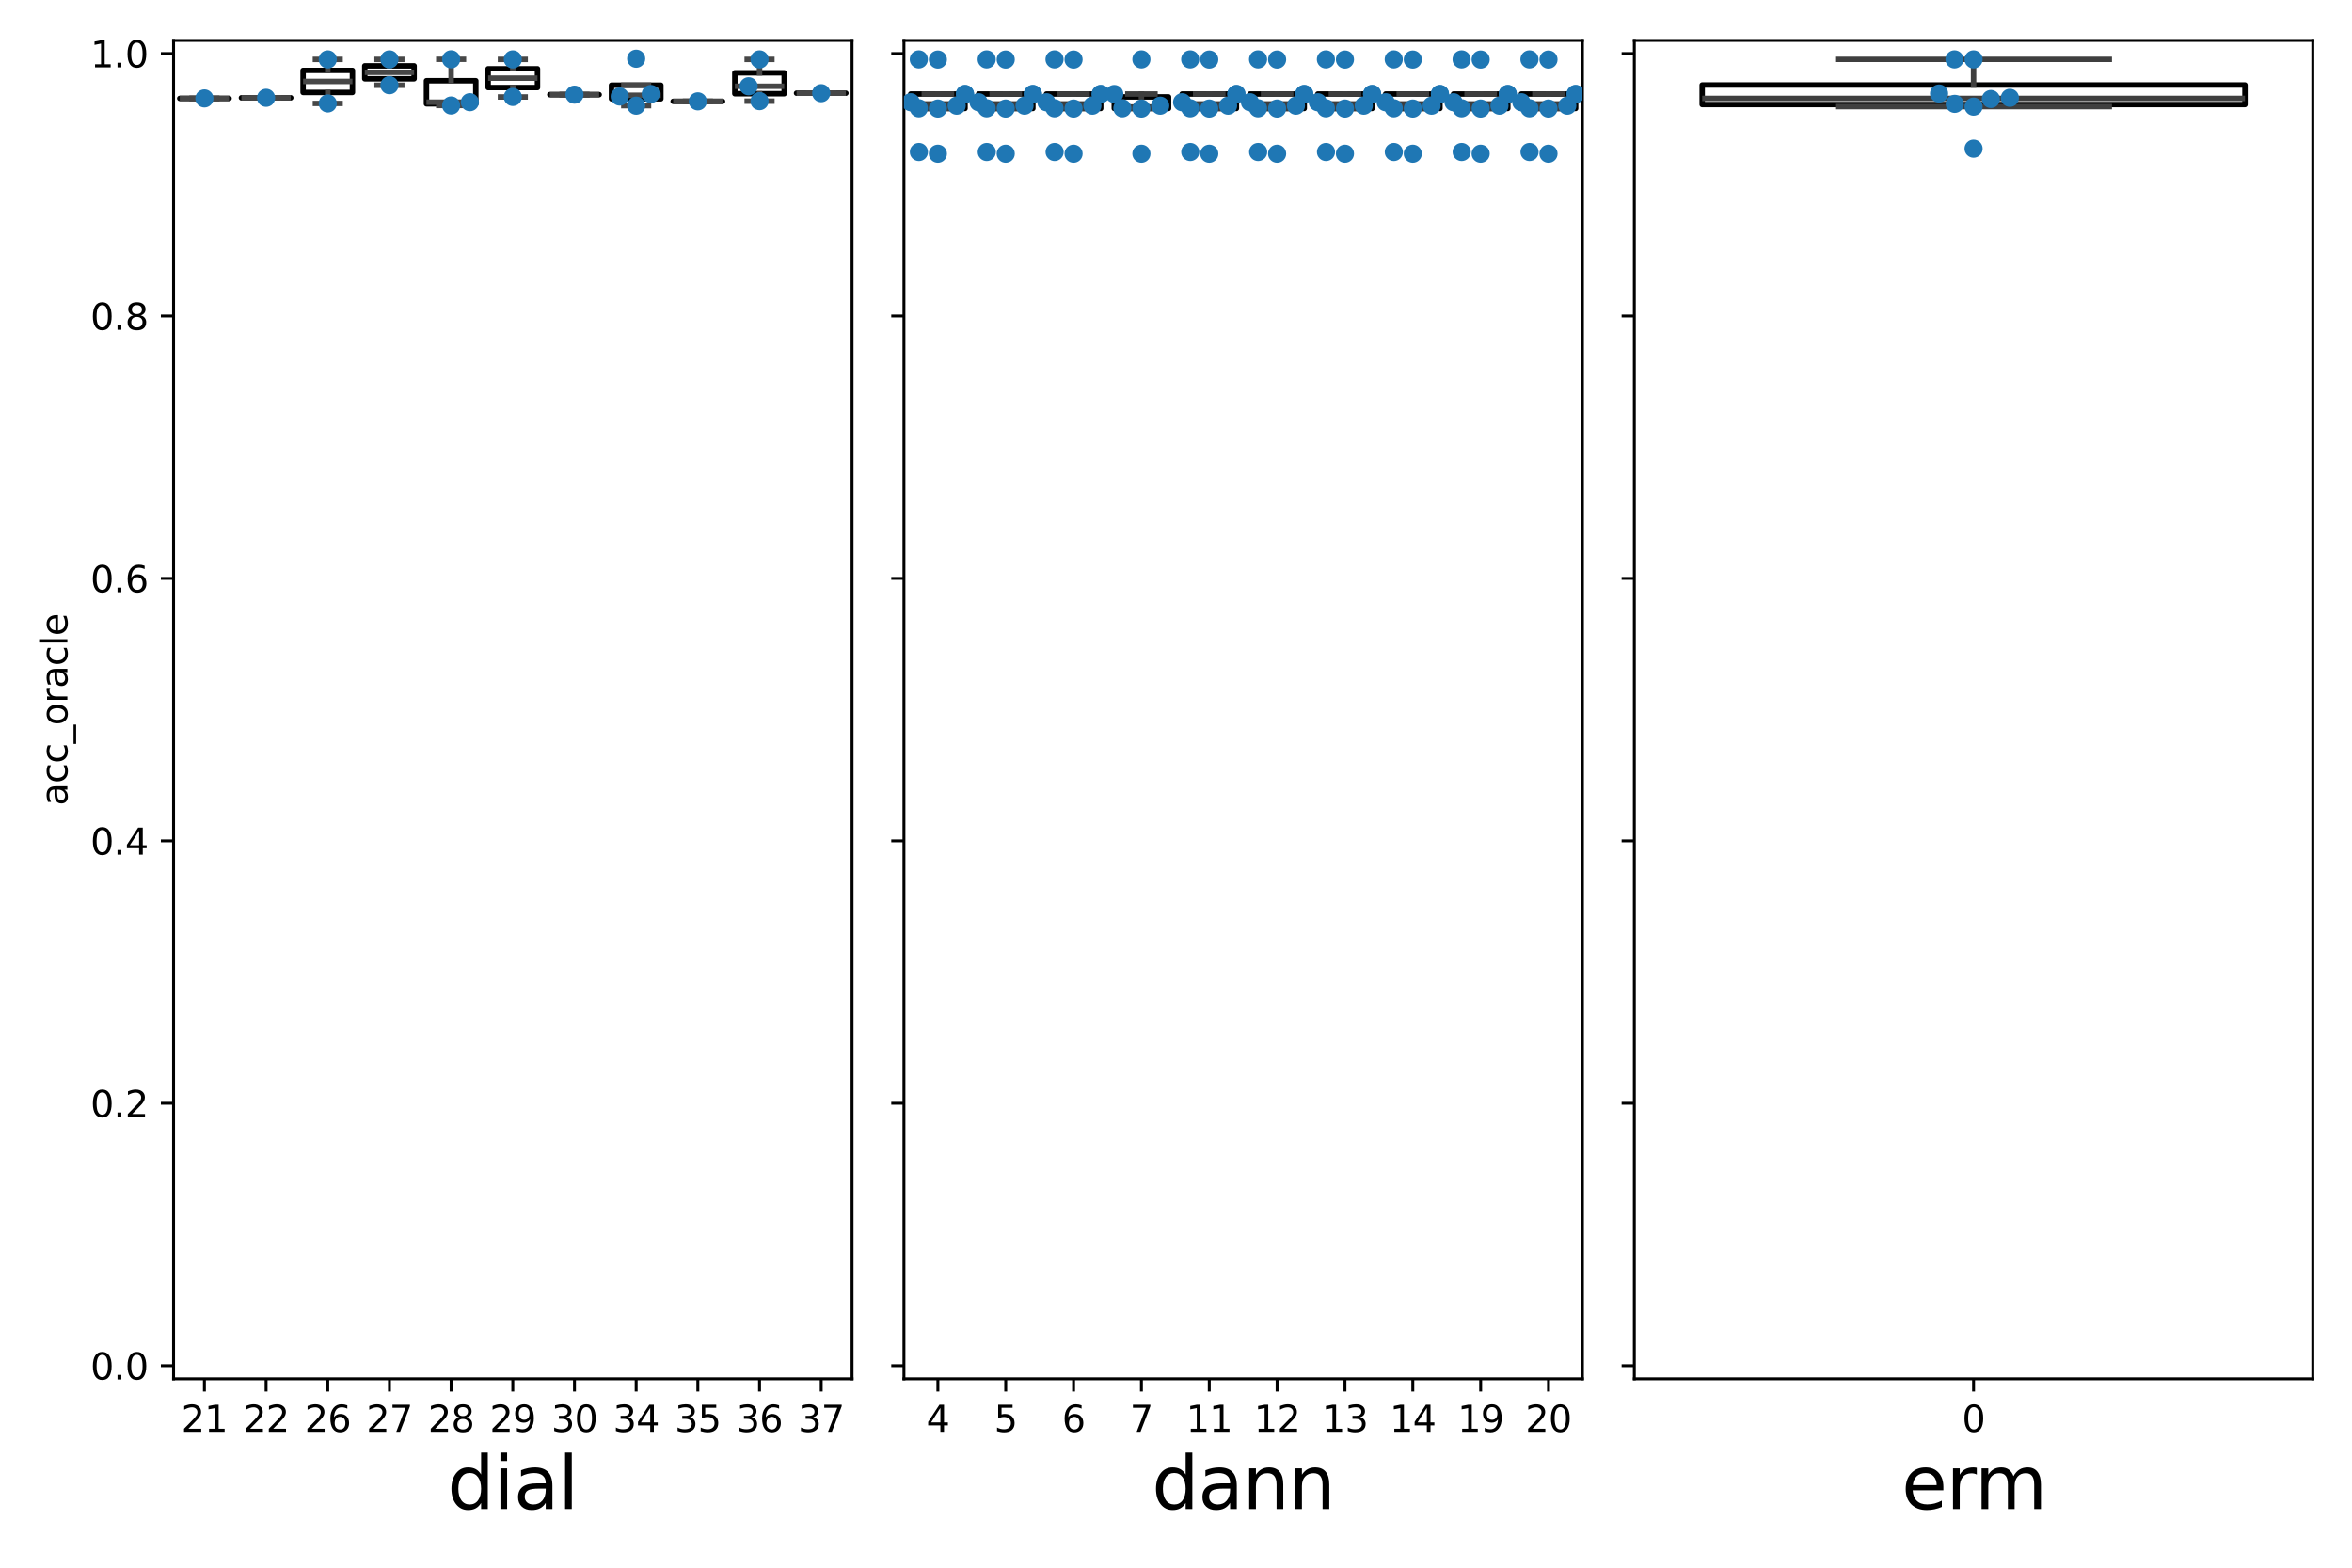 <?xml version="1.0" encoding="utf-8" standalone="no"?>
<!DOCTYPE svg PUBLIC "-//W3C//DTD SVG 1.1//EN"
  "http://www.w3.org/Graphics/SVG/1.1/DTD/svg11.dtd">
<svg xmlns:xlink="http://www.w3.org/1999/xlink" width="648pt" height="432pt" viewBox="0 0 648 432" xmlns="http://www.w3.org/2000/svg" version="1.1">
 <defs>
  <style type="text/css">*{stroke-linejoin: round; stroke-linecap: butt}</style>
 </defs>
 <g id="figure_1">
  <g id="patch_1">
   <path d="M 0 432 
L 648 432 
L 648 0 
L 0 0 
z
" style="fill: #ffffff"/>
  </g>
  <g id="axes_1">
   <g id="patch_2">
    <path d="M 47.821 379.96 
L 234.748 379.96 
L 234.748 11.144 
L 47.821 11.144 
z
" style="fill: #ffffff"/>
   </g>
   <g id="patch_3">
    <path d="M 49.521 27.125 
L 63.115 27.125 
L 63.115 27.125 
L 49.521 27.125 
L 49.521 27.125 
L 49.521 27.125 
z
" clip-path="url(#p9a55b830ee)" style="fill: none; stroke: #000000; stroke-width: 1.5; stroke-linejoin: miter"/>
   </g>
   <g id="patch_4">
    <path d="M 66.514 26.952 
L 80.109 26.952 
L 80.109 26.952 
L 66.514 26.952 
L 66.514 26.952 
L 66.514 26.952 
z
" clip-path="url(#p9a55b830ee)" style="fill: none; stroke: #000000; stroke-width: 1.5; stroke-linejoin: miter"/>
   </g>
   <g id="patch_5">
    <path d="M 83.507 25.476 
L 97.102 25.476 
L 97.102 19.405 
L 83.507 19.405 
L 83.507 25.476 
L 83.507 25.476 
z
" clip-path="url(#p9a55b830ee)" style="fill: none; stroke: #000000; stroke-width: 1.5; stroke-linejoin: miter"/>
   </g>
   <g id="patch_6">
    <path d="M 100.5 21.706 
L 114.095 21.706 
L 114.095 18.148 
L 100.5 18.148 
L 100.5 21.706 
L 100.5 21.706 
z
" clip-path="url(#p9a55b830ee)" style="fill: none; stroke: #000000; stroke-width: 1.5; stroke-linejoin: miter"/>
   </g>
   <g id="patch_7">
    <path d="M 117.494 28.618 
L 131.088 28.618 
L 131.088 22.255 
L 117.494 22.255 
L 117.494 28.618 
L 117.494 28.618 
z
" clip-path="url(#p9a55b830ee)" style="fill: none; stroke: #000000; stroke-width: 1.5; stroke-linejoin: miter"/>
   </g>
   <g id="patch_8">
    <path d="M 134.487 24.133 
L 148.082 24.133 
L 148.082 18.957 
L 134.487 18.957 
L 134.487 24.133 
L 134.487 24.133 
z
" clip-path="url(#p9a55b830ee)" style="fill: none; stroke: #000000; stroke-width: 1.5; stroke-linejoin: miter"/>
   </g>
   <g id="patch_9">
    <path d="M 151.48 26.085 
L 165.075 26.085 
L 165.075 26.085 
L 151.48 26.085 
L 151.48 26.085 
L 151.48 26.085 
z
" clip-path="url(#p9a55b830ee)" style="fill: none; stroke: #000000; stroke-width: 1.5; stroke-linejoin: miter"/>
   </g>
   <g id="patch_10">
    <path d="M 168.474 27.234 
L 182.068 27.234 
L 182.068 23.473 
L 168.474 23.473 
L 168.474 27.234 
L 168.474 27.234 
z
" clip-path="url(#p9a55b830ee)" style="fill: none; stroke: #000000; stroke-width: 1.5; stroke-linejoin: miter"/>
   </g>
   <g id="patch_11">
    <path d="M 185.467 27.934 
L 199.062 27.934 
L 199.062 27.934 
L 185.467 27.934 
L 185.467 27.934 
L 185.467 27.934 
z
" clip-path="url(#p9a55b830ee)" style="fill: none; stroke: #000000; stroke-width: 1.5; stroke-linejoin: miter"/>
   </g>
   <g id="patch_12">
    <path d="M 202.46 25.824 
L 216.055 25.824 
L 216.055 20.071 
L 202.46 20.071 
L 202.46 25.824 
L 202.46 25.824 
z
" clip-path="url(#p9a55b830ee)" style="fill: none; stroke: #000000; stroke-width: 1.5; stroke-linejoin: miter"/>
   </g>
   <g id="patch_13">
    <path d="M 219.454 25.68 
L 233.048 25.68 
L 233.048 25.68 
L 219.454 25.68 
L 219.454 25.68 
L 219.454 25.68 
z
" clip-path="url(#p9a55b830ee)" style="fill: none; stroke: #000000; stroke-width: 1.5; stroke-linejoin: miter"/>
   </g>
   <g id="matplotlib.axis_1">
    <g id="xtick_1">
     <g id="line2d_1">
      <defs>
       <path id="m266634a3b9" d="M 0 0 
L 0 3.5 
" style="stroke: #000000; stroke-width: 0.8"/>
      </defs>
      <g>
       <use xlink:href="#m266634a3b9" x="56.318" y="379.96" style="stroke: #000000; stroke-width: 0.8"/>
      </g>
     </g>
     <g id="text_1">
      <!-- 21 -->
      <g transform="translate(49.955 394.558) scale(0.1 -0.1)">
       <defs>
        <path id="DejaVuSans-32" d="M 1228 531 
L 3431 531 
L 3431 0 
L 469 0 
L 469 531 
Q 828 903 1448 1529 
Q 2069 2156 2228 2338 
Q 2531 2678 2651 2914 
Q 2772 3150 2772 3378 
Q 2772 3750 2511 3984 
Q 2250 4219 1831 4219 
Q 1534 4219 1204 4116 
Q 875 4013 500 3803 
L 500 4441 
Q 881 4594 1212 4672 
Q 1544 4750 1819 4750 
Q 2544 4750 2975 4387 
Q 3406 4025 3406 3419 
Q 3406 3131 3298 2873 
Q 3191 2616 2906 2266 
Q 2828 2175 2409 1742 
Q 1991 1309 1228 531 
z
" transform="scale(0.016)"/>
        <path id="DejaVuSans-31" d="M 794 531 
L 1825 531 
L 1825 4091 
L 703 3866 
L 703 4441 
L 1819 4666 
L 2450 4666 
L 2450 531 
L 3481 531 
L 3481 0 
L 794 0 
L 794 531 
z
" transform="scale(0.016)"/>
       </defs>
       <use xlink:href="#DejaVuSans-32"/>
       <use xlink:href="#DejaVuSans-31" x="63.623"/>
      </g>
     </g>
    </g>
    <g id="xtick_2">
     <g id="line2d_2">
      <g>
       <use xlink:href="#m266634a3b9" x="73.311" y="379.96" style="stroke: #000000; stroke-width: 0.8"/>
      </g>
     </g>
     <g id="text_2">
      <!-- 22 -->
      <g transform="translate(66.949 394.558) scale(0.1 -0.1)">
       <use xlink:href="#DejaVuSans-32"/>
       <use xlink:href="#DejaVuSans-32" x="63.623"/>
      </g>
     </g>
    </g>
    <g id="xtick_3">
     <g id="line2d_3">
      <g>
       <use xlink:href="#m266634a3b9" x="90.304" y="379.96" style="stroke: #000000; stroke-width: 0.8"/>
      </g>
     </g>
     <g id="text_3">
      <!-- 26 -->
      <g transform="translate(83.942 394.558) scale(0.1 -0.1)">
       <defs>
        <path id="DejaVuSans-36" d="M 2113 2584 
Q 1688 2584 1439 2293 
Q 1191 2003 1191 1497 
Q 1191 994 1439 701 
Q 1688 409 2113 409 
Q 2538 409 2786 701 
Q 3034 994 3034 1497 
Q 3034 2003 2786 2293 
Q 2538 2584 2113 2584 
z
M 3366 4563 
L 3366 3988 
Q 3128 4100 2886 4159 
Q 2644 4219 2406 4219 
Q 1781 4219 1451 3797 
Q 1122 3375 1075 2522 
Q 1259 2794 1537 2939 
Q 1816 3084 2150 3084 
Q 2853 3084 3261 2657 
Q 3669 2231 3669 1497 
Q 3669 778 3244 343 
Q 2819 -91 2113 -91 
Q 1303 -91 875 529 
Q 447 1150 447 2328 
Q 447 3434 972 4092 
Q 1497 4750 2381 4750 
Q 2619 4750 2861 4703 
Q 3103 4656 3366 4563 
z
" transform="scale(0.016)"/>
       </defs>
       <use xlink:href="#DejaVuSans-32"/>
       <use xlink:href="#DejaVuSans-36" x="63.623"/>
      </g>
     </g>
    </g>
    <g id="xtick_4">
     <g id="line2d_4">
      <g>
       <use xlink:href="#m266634a3b9" x="107.298" y="379.96" style="stroke: #000000; stroke-width: 0.8"/>
      </g>
     </g>
     <g id="text_4">
      <!-- 27 -->
      <g transform="translate(100.935 394.558) scale(0.1 -0.1)">
       <defs>
        <path id="DejaVuSans-37" d="M 525 4666 
L 3525 4666 
L 3525 4397 
L 1831 0 
L 1172 0 
L 2766 4134 
L 525 4134 
L 525 4666 
z
" transform="scale(0.016)"/>
       </defs>
       <use xlink:href="#DejaVuSans-32"/>
       <use xlink:href="#DejaVuSans-37" x="63.623"/>
      </g>
     </g>
    </g>
    <g id="xtick_5">
     <g id="line2d_5">
      <g>
       <use xlink:href="#m266634a3b9" x="124.291" y="379.96" style="stroke: #000000; stroke-width: 0.8"/>
      </g>
     </g>
     <g id="text_5">
      <!-- 28 -->
      <g transform="translate(117.929 394.558) scale(0.1 -0.1)">
       <defs>
        <path id="DejaVuSans-38" d="M 2034 2216 
Q 1584 2216 1326 1975 
Q 1069 1734 1069 1313 
Q 1069 891 1326 650 
Q 1584 409 2034 409 
Q 2484 409 2743 651 
Q 3003 894 3003 1313 
Q 3003 1734 2745 1975 
Q 2488 2216 2034 2216 
z
M 1403 2484 
Q 997 2584 770 2862 
Q 544 3141 544 3541 
Q 544 4100 942 4425 
Q 1341 4750 2034 4750 
Q 2731 4750 3128 4425 
Q 3525 4100 3525 3541 
Q 3525 3141 3298 2862 
Q 3072 2584 2669 2484 
Q 3125 2378 3379 2068 
Q 3634 1759 3634 1313 
Q 3634 634 3220 271 
Q 2806 -91 2034 -91 
Q 1263 -91 848 271 
Q 434 634 434 1313 
Q 434 1759 690 2068 
Q 947 2378 1403 2484 
z
M 1172 3481 
Q 1172 3119 1398 2916 
Q 1625 2713 2034 2713 
Q 2441 2713 2670 2916 
Q 2900 3119 2900 3481 
Q 2900 3844 2670 4047 
Q 2441 4250 2034 4250 
Q 1625 4250 1398 4047 
Q 1172 3844 1172 3481 
z
" transform="scale(0.016)"/>
       </defs>
       <use xlink:href="#DejaVuSans-32"/>
       <use xlink:href="#DejaVuSans-38" x="63.623"/>
      </g>
     </g>
    </g>
    <g id="xtick_6">
     <g id="line2d_6">
      <g>
       <use xlink:href="#m266634a3b9" x="141.284" y="379.96" style="stroke: #000000; stroke-width: 0.8"/>
      </g>
     </g>
     <g id="text_6">
      <!-- 29 -->
      <g transform="translate(134.922 394.558) scale(0.1 -0.1)">
       <defs>
        <path id="DejaVuSans-39" d="M 703 97 
L 703 672 
Q 941 559 1184 500 
Q 1428 441 1663 441 
Q 2288 441 2617 861 
Q 2947 1281 2994 2138 
Q 2813 1869 2534 1725 
Q 2256 1581 1919 1581 
Q 1219 1581 811 2004 
Q 403 2428 403 3163 
Q 403 3881 828 4315 
Q 1253 4750 1959 4750 
Q 2769 4750 3195 4129 
Q 3622 3509 3622 2328 
Q 3622 1225 3098 567 
Q 2575 -91 1691 -91 
Q 1453 -91 1209 -44 
Q 966 3 703 97 
z
M 1959 2075 
Q 2384 2075 2632 2365 
Q 2881 2656 2881 3163 
Q 2881 3666 2632 3958 
Q 2384 4250 1959 4250 
Q 1534 4250 1286 3958 
Q 1038 3666 1038 3163 
Q 1038 2656 1286 2365 
Q 1534 2075 1959 2075 
z
" transform="scale(0.016)"/>
       </defs>
       <use xlink:href="#DejaVuSans-32"/>
       <use xlink:href="#DejaVuSans-39" x="63.623"/>
      </g>
     </g>
    </g>
    <g id="xtick_7">
     <g id="line2d_7">
      <g>
       <use xlink:href="#m266634a3b9" x="158.278" y="379.96" style="stroke: #000000; stroke-width: 0.8"/>
      </g>
     </g>
     <g id="text_7">
      <!-- 30 -->
      <g transform="translate(151.915 394.558) scale(0.1 -0.1)">
       <defs>
        <path id="DejaVuSans-33" d="M 2597 2516 
Q 3050 2419 3304 2112 
Q 3559 1806 3559 1356 
Q 3559 666 3084 287 
Q 2609 -91 1734 -91 
Q 1441 -91 1130 -33 
Q 819 25 488 141 
L 488 750 
Q 750 597 1062 519 
Q 1375 441 1716 441 
Q 2309 441 2620 675 
Q 2931 909 2931 1356 
Q 2931 1769 2642 2001 
Q 2353 2234 1838 2234 
L 1294 2234 
L 1294 2753 
L 1863 2753 
Q 2328 2753 2575 2939 
Q 2822 3125 2822 3475 
Q 2822 3834 2567 4026 
Q 2313 4219 1838 4219 
Q 1578 4219 1281 4162 
Q 984 4106 628 3988 
L 628 4550 
Q 988 4650 1302 4700 
Q 1616 4750 1894 4750 
Q 2613 4750 3031 4423 
Q 3450 4097 3450 3541 
Q 3450 3153 3228 2886 
Q 3006 2619 2597 2516 
z
" transform="scale(0.016)"/>
        <path id="DejaVuSans-30" d="M 2034 4250 
Q 1547 4250 1301 3770 
Q 1056 3291 1056 2328 
Q 1056 1369 1301 889 
Q 1547 409 2034 409 
Q 2525 409 2770 889 
Q 3016 1369 3016 2328 
Q 3016 3291 2770 3770 
Q 2525 4250 2034 4250 
z
M 2034 4750 
Q 2819 4750 3233 4129 
Q 3647 3509 3647 2328 
Q 3647 1150 3233 529 
Q 2819 -91 2034 -91 
Q 1250 -91 836 529 
Q 422 1150 422 2328 
Q 422 3509 836 4129 
Q 1250 4750 2034 4750 
z
" transform="scale(0.016)"/>
       </defs>
       <use xlink:href="#DejaVuSans-33"/>
       <use xlink:href="#DejaVuSans-30" x="63.623"/>
      </g>
     </g>
    </g>
    <g id="xtick_8">
     <g id="line2d_8">
      <g>
       <use xlink:href="#m266634a3b9" x="175.271" y="379.96" style="stroke: #000000; stroke-width: 0.8"/>
      </g>
     </g>
     <g id="text_8">
      <!-- 34 -->
      <g transform="translate(168.908 394.558) scale(0.1 -0.1)">
       <defs>
        <path id="DejaVuSans-34" d="M 2419 4116 
L 825 1625 
L 2419 1625 
L 2419 4116 
z
M 2253 4666 
L 3047 4666 
L 3047 1625 
L 3713 1625 
L 3713 1100 
L 3047 1100 
L 3047 0 
L 2419 0 
L 2419 1100 
L 313 1100 
L 313 1709 
L 2253 4666 
z
" transform="scale(0.016)"/>
       </defs>
       <use xlink:href="#DejaVuSans-33"/>
       <use xlink:href="#DejaVuSans-34" x="63.623"/>
      </g>
     </g>
    </g>
    <g id="xtick_9">
     <g id="line2d_9">
      <g>
       <use xlink:href="#m266634a3b9" x="192.264" y="379.96" style="stroke: #000000; stroke-width: 0.8"/>
      </g>
     </g>
     <g id="text_9">
      <!-- 35 -->
      <g transform="translate(185.902 394.558) scale(0.1 -0.1)">
       <defs>
        <path id="DejaVuSans-35" d="M 691 4666 
L 3169 4666 
L 3169 4134 
L 1269 4134 
L 1269 2991 
Q 1406 3038 1543 3061 
Q 1681 3084 1819 3084 
Q 2600 3084 3056 2656 
Q 3513 2228 3513 1497 
Q 3513 744 3044 326 
Q 2575 -91 1722 -91 
Q 1428 -91 1123 -41 
Q 819 9 494 109 
L 494 744 
Q 775 591 1075 516 
Q 1375 441 1709 441 
Q 2250 441 2565 725 
Q 2881 1009 2881 1497 
Q 2881 1984 2565 2268 
Q 2250 2553 1709 2553 
Q 1456 2553 1204 2497 
Q 953 2441 691 2322 
L 691 4666 
z
" transform="scale(0.016)"/>
       </defs>
       <use xlink:href="#DejaVuSans-33"/>
       <use xlink:href="#DejaVuSans-35" x="63.623"/>
      </g>
     </g>
    </g>
    <g id="xtick_10">
     <g id="line2d_10">
      <g>
       <use xlink:href="#m266634a3b9" x="209.258" y="379.96" style="stroke: #000000; stroke-width: 0.8"/>
      </g>
     </g>
     <g id="text_10">
      <!-- 36 -->
      <g transform="translate(202.895 394.558) scale(0.1 -0.1)">
       <use xlink:href="#DejaVuSans-33"/>
       <use xlink:href="#DejaVuSans-36" x="63.623"/>
      </g>
     </g>
    </g>
    <g id="xtick_11">
     <g id="line2d_11">
      <g>
       <use xlink:href="#m266634a3b9" x="226.251" y="379.96" style="stroke: #000000; stroke-width: 0.8"/>
      </g>
     </g>
     <g id="text_11">
      <!-- 37 -->
      <g transform="translate(219.888 394.558) scale(0.1 -0.1)">
       <use xlink:href="#DejaVuSans-33"/>
       <use xlink:href="#DejaVuSans-37" x="63.623"/>
      </g>
     </g>
    </g>
    <g id="text_12">
     <!-- dial -->
     <g transform="translate(123.252 415.835) scale(0.2 -0.2)">
      <defs>
       <path id="DejaVuSans-64" d="M 2906 2969 
L 2906 4863 
L 3481 4863 
L 3481 0 
L 2906 0 
L 2906 525 
Q 2725 213 2448 61 
Q 2172 -91 1784 -91 
Q 1150 -91 751 415 
Q 353 922 353 1747 
Q 353 2572 751 3078 
Q 1150 3584 1784 3584 
Q 2172 3584 2448 3432 
Q 2725 3281 2906 2969 
z
M 947 1747 
Q 947 1113 1208 752 
Q 1469 391 1925 391 
Q 2381 391 2643 752 
Q 2906 1113 2906 1747 
Q 2906 2381 2643 2742 
Q 2381 3103 1925 3103 
Q 1469 3103 1208 2742 
Q 947 2381 947 1747 
z
" transform="scale(0.016)"/>
       <path id="DejaVuSans-69" d="M 603 3500 
L 1178 3500 
L 1178 0 
L 603 0 
L 603 3500 
z
M 603 4863 
L 1178 4863 
L 1178 4134 
L 603 4134 
L 603 4863 
z
" transform="scale(0.016)"/>
       <path id="DejaVuSans-61" d="M 2194 1759 
Q 1497 1759 1228 1600 
Q 959 1441 959 1056 
Q 959 750 1161 570 
Q 1363 391 1709 391 
Q 2188 391 2477 730 
Q 2766 1069 2766 1631 
L 2766 1759 
L 2194 1759 
z
M 3341 1997 
L 3341 0 
L 2766 0 
L 2766 531 
Q 2569 213 2275 61 
Q 1981 -91 1556 -91 
Q 1019 -91 701 211 
Q 384 513 384 1019 
Q 384 1609 779 1909 
Q 1175 2209 1959 2209 
L 2766 2209 
L 2766 2266 
Q 2766 2663 2505 2880 
Q 2244 3097 1772 3097 
Q 1472 3097 1187 3025 
Q 903 2953 641 2809 
L 641 3341 
Q 956 3463 1253 3523 
Q 1550 3584 1831 3584 
Q 2591 3584 2966 3190 
Q 3341 2797 3341 1997 
z
" transform="scale(0.016)"/>
       <path id="DejaVuSans-6c" d="M 603 4863 
L 1178 4863 
L 1178 0 
L 603 0 
L 603 4863 
z
" transform="scale(0.016)"/>
      </defs>
      <use xlink:href="#DejaVuSans-64"/>
      <use xlink:href="#DejaVuSans-69" x="63.477"/>
      <use xlink:href="#DejaVuSans-61" x="91.26"/>
      <use xlink:href="#DejaVuSans-6c" x="152.539"/>
     </g>
    </g>
   </g>
   <g id="matplotlib.axis_2">
    <g id="ytick_1">
     <g id="line2d_12">
      <defs>
       <path id="mc7bf87d267" d="M 0 0 
L -3.5 0 
" style="stroke: #000000; stroke-width: 0.8"/>
      </defs>
      <g>
       <use xlink:href="#mc7bf87d267" x="47.821" y="376.344" style="stroke: #000000; stroke-width: 0.8"/>
      </g>
     </g>
     <g id="text_13">
      <!-- 0.0 -->
      <g transform="translate(24.918 380.143) scale(0.1 -0.1)">
       <defs>
        <path id="DejaVuSans-2e" d="M 684 794 
L 1344 794 
L 1344 0 
L 684 0 
L 684 794 
z
" transform="scale(0.016)"/>
       </defs>
       <use xlink:href="#DejaVuSans-30"/>
       <use xlink:href="#DejaVuSans-2e" x="63.623"/>
       <use xlink:href="#DejaVuSans-30" x="95.41"/>
      </g>
     </g>
    </g>
    <g id="ytick_2">
     <g id="line2d_13">
      <g>
       <use xlink:href="#mc7bf87d267" x="47.821" y="304.027" style="stroke: #000000; stroke-width: 0.8"/>
      </g>
     </g>
     <g id="text_14">
      <!-- 0.2 -->
      <g transform="translate(24.918 307.827) scale(0.1 -0.1)">
       <use xlink:href="#DejaVuSans-30"/>
       <use xlink:href="#DejaVuSans-2e" x="63.623"/>
       <use xlink:href="#DejaVuSans-32" x="95.41"/>
      </g>
     </g>
    </g>
    <g id="ytick_3">
     <g id="line2d_14">
      <g>
       <use xlink:href="#mc7bf87d267" x="47.821" y="231.711" style="stroke: #000000; stroke-width: 0.8"/>
      </g>
     </g>
     <g id="text_15">
      <!-- 0.4 -->
      <g transform="translate(24.918 235.51) scale(0.1 -0.1)">
       <use xlink:href="#DejaVuSans-30"/>
       <use xlink:href="#DejaVuSans-2e" x="63.623"/>
       <use xlink:href="#DejaVuSans-34" x="95.41"/>
      </g>
     </g>
    </g>
    <g id="ytick_4">
     <g id="line2d_15">
      <g>
       <use xlink:href="#mc7bf87d267" x="47.821" y="159.394" style="stroke: #000000; stroke-width: 0.8"/>
      </g>
     </g>
     <g id="text_16">
      <!-- 0.6 -->
      <g transform="translate(24.918 163.193) scale(0.1 -0.1)">
       <use xlink:href="#DejaVuSans-30"/>
       <use xlink:href="#DejaVuSans-2e" x="63.623"/>
       <use xlink:href="#DejaVuSans-36" x="95.41"/>
      </g>
     </g>
    </g>
    <g id="ytick_5">
     <g id="line2d_16">
      <g>
       <use xlink:href="#mc7bf87d267" x="47.821" y="87.077" style="stroke: #000000; stroke-width: 0.8"/>
      </g>
     </g>
     <g id="text_17">
      <!-- 0.8 -->
      <g transform="translate(24.918 90.876) scale(0.1 -0.1)">
       <use xlink:href="#DejaVuSans-30"/>
       <use xlink:href="#DejaVuSans-2e" x="63.623"/>
       <use xlink:href="#DejaVuSans-38" x="95.41"/>
      </g>
     </g>
    </g>
    <g id="ytick_6">
     <g id="line2d_17">
      <g>
       <use xlink:href="#mc7bf87d267" x="47.821" y="14.76" style="stroke: #000000; stroke-width: 0.8"/>
      </g>
     </g>
     <g id="text_18">
      <!-- 1.0 -->
      <g transform="translate(24.918 18.559) scale(0.1 -0.1)">
       <use xlink:href="#DejaVuSans-31"/>
       <use xlink:href="#DejaVuSans-2e" x="63.623"/>
       <use xlink:href="#DejaVuSans-30" x="95.41"/>
      </g>
     </g>
    </g>
    <g id="text_19">
     <!-- acc_oracle -->
     <g transform="translate(18.56 222.008) rotate(-90) scale(0.1 -0.1)">
      <defs>
       <path id="DejaVuSans-63" d="M 3122 3366 
L 3122 2828 
Q 2878 2963 2633 3030 
Q 2388 3097 2138 3097 
Q 1578 3097 1268 2742 
Q 959 2388 959 1747 
Q 959 1106 1268 751 
Q 1578 397 2138 397 
Q 2388 397 2633 464 
Q 2878 531 3122 666 
L 3122 134 
Q 2881 22 2623 -34 
Q 2366 -91 2075 -91 
Q 1284 -91 818 406 
Q 353 903 353 1747 
Q 353 2603 823 3093 
Q 1294 3584 2113 3584 
Q 2378 3584 2631 3529 
Q 2884 3475 3122 3366 
z
" transform="scale(0.016)"/>
       <path id="DejaVuSans-5f" d="M 3263 -1063 
L 3263 -1509 
L -63 -1509 
L -63 -1063 
L 3263 -1063 
z
" transform="scale(0.016)"/>
       <path id="DejaVuSans-6f" d="M 1959 3097 
Q 1497 3097 1228 2736 
Q 959 2375 959 1747 
Q 959 1119 1226 758 
Q 1494 397 1959 397 
Q 2419 397 2687 759 
Q 2956 1122 2956 1747 
Q 2956 2369 2687 2733 
Q 2419 3097 1959 3097 
z
M 1959 3584 
Q 2709 3584 3137 3096 
Q 3566 2609 3566 1747 
Q 3566 888 3137 398 
Q 2709 -91 1959 -91 
Q 1206 -91 779 398 
Q 353 888 353 1747 
Q 353 2609 779 3096 
Q 1206 3584 1959 3584 
z
" transform="scale(0.016)"/>
       <path id="DejaVuSans-72" d="M 2631 2963 
Q 2534 3019 2420 3045 
Q 2306 3072 2169 3072 
Q 1681 3072 1420 2755 
Q 1159 2438 1159 1844 
L 1159 0 
L 581 0 
L 581 3500 
L 1159 3500 
L 1159 2956 
Q 1341 3275 1631 3429 
Q 1922 3584 2338 3584 
Q 2397 3584 2469 3576 
Q 2541 3569 2628 3553 
L 2631 2963 
z
" transform="scale(0.016)"/>
       <path id="DejaVuSans-65" d="M 3597 1894 
L 3597 1613 
L 953 1613 
Q 991 1019 1311 708 
Q 1631 397 2203 397 
Q 2534 397 2845 478 
Q 3156 559 3463 722 
L 3463 178 
Q 3153 47 2828 -22 
Q 2503 -91 2169 -91 
Q 1331 -91 842 396 
Q 353 884 353 1716 
Q 353 2575 817 3079 
Q 1281 3584 2069 3584 
Q 2775 3584 3186 3129 
Q 3597 2675 3597 1894 
z
M 3022 2063 
Q 3016 2534 2758 2815 
Q 2500 3097 2075 3097 
Q 1594 3097 1305 2825 
Q 1016 2553 972 2059 
L 3022 2063 
z
" transform="scale(0.016)"/>
      </defs>
      <use xlink:href="#DejaVuSans-61"/>
      <use xlink:href="#DejaVuSans-63" x="61.279"/>
      <use xlink:href="#DejaVuSans-63" x="116.26"/>
      <use xlink:href="#DejaVuSans-5f" x="171.24"/>
      <use xlink:href="#DejaVuSans-6f" x="221.24"/>
      <use xlink:href="#DejaVuSans-72" x="282.422"/>
      <use xlink:href="#DejaVuSans-61" x="323.535"/>
      <use xlink:href="#DejaVuSans-63" x="384.814"/>
      <use xlink:href="#DejaVuSans-6c" x="439.795"/>
      <use xlink:href="#DejaVuSans-65" x="467.578"/>
     </g>
    </g>
   </g>
   <g id="line2d_18">
    <path d="M 56.318 27.125 
L 56.318 27.125 
" clip-path="url(#p9a55b830ee)" style="fill: none; stroke: #474747; stroke-width: 1.5; stroke-linecap: square"/>
   </g>
   <g id="line2d_19">
    <path d="M 56.318 27.125 
L 56.318 27.125 
" clip-path="url(#p9a55b830ee)" style="fill: none; stroke: #474747; stroke-width: 1.5; stroke-linecap: square"/>
   </g>
   <g id="line2d_20">
    <path d="M 52.919 27.125 
L 59.717 27.125 
" clip-path="url(#p9a55b830ee)" style="fill: none; stroke: #474747; stroke-width: 1.5; stroke-linecap: square"/>
   </g>
   <g id="line2d_21">
    <path d="M 52.919 27.125 
L 59.717 27.125 
" clip-path="url(#p9a55b830ee)" style="fill: none; stroke: #474747; stroke-width: 1.5; stroke-linecap: square"/>
   </g>
   <g id="line2d_22">
    <path d="M 73.311 26.952 
L 73.311 26.952 
" clip-path="url(#p9a55b830ee)" style="fill: none; stroke: #474747; stroke-width: 1.5; stroke-linecap: square"/>
   </g>
   <g id="line2d_23">
    <path d="M 73.311 26.952 
L 73.311 26.952 
" clip-path="url(#p9a55b830ee)" style="fill: none; stroke: #474747; stroke-width: 1.5; stroke-linecap: square"/>
   </g>
   <g id="line2d_24">
    <path d="M 69.913 26.952 
L 76.71 26.952 
" clip-path="url(#p9a55b830ee)" style="fill: none; stroke: #474747; stroke-width: 1.5; stroke-linecap: square"/>
   </g>
   <g id="line2d_25">
    <path d="M 69.913 26.952 
L 76.71 26.952 
" clip-path="url(#p9a55b830ee)" style="fill: none; stroke: #474747; stroke-width: 1.5; stroke-linecap: square"/>
   </g>
   <g id="line2d_26">
    <path d="M 90.304 25.476 
L 90.304 28.512 
" clip-path="url(#p9a55b830ee)" style="fill: none; stroke: #474747; stroke-width: 1.5; stroke-linecap: square"/>
   </g>
   <g id="line2d_27">
    <path d="M 90.304 19.405 
L 90.304 16.369 
" clip-path="url(#p9a55b830ee)" style="fill: none; stroke: #474747; stroke-width: 1.5; stroke-linecap: square"/>
   </g>
   <g id="line2d_28">
    <path d="M 86.906 28.512 
L 93.703 28.512 
" clip-path="url(#p9a55b830ee)" style="fill: none; stroke: #474747; stroke-width: 1.5; stroke-linecap: square"/>
   </g>
   <g id="line2d_29">
    <path d="M 86.906 16.369 
L 93.703 16.369 
" clip-path="url(#p9a55b830ee)" style="fill: none; stroke: #474747; stroke-width: 1.5; stroke-linecap: square"/>
   </g>
   <g id="line2d_30">
    <path d="M 107.298 21.706 
L 107.298 23.485 
" clip-path="url(#p9a55b830ee)" style="fill: none; stroke: #474747; stroke-width: 1.5; stroke-linecap: square"/>
   </g>
   <g id="line2d_31">
    <path d="M 107.298 18.148 
L 107.298 16.369 
" clip-path="url(#p9a55b830ee)" style="fill: none; stroke: #474747; stroke-width: 1.5; stroke-linecap: square"/>
   </g>
   <g id="line2d_32">
    <path d="M 103.899 23.485 
L 110.696 23.485 
" clip-path="url(#p9a55b830ee)" style="fill: none; stroke: #474747; stroke-width: 1.5; stroke-linecap: square"/>
   </g>
   <g id="line2d_33">
    <path d="M 103.899 16.369 
L 110.696 16.369 
" clip-path="url(#p9a55b830ee)" style="fill: none; stroke: #474747; stroke-width: 1.5; stroke-linecap: square"/>
   </g>
   <g id="line2d_34">
    <path d="M 124.291 28.618 
L 124.291 29.072 
" clip-path="url(#p9a55b830ee)" style="fill: none; stroke: #474747; stroke-width: 1.5; stroke-linecap: square"/>
   </g>
   <g id="line2d_35">
    <path d="M 124.291 22.255 
L 124.291 16.346 
" clip-path="url(#p9a55b830ee)" style="fill: none; stroke: #474747; stroke-width: 1.5; stroke-linecap: square"/>
   </g>
   <g id="line2d_36">
    <path d="M 120.892 29.072 
L 127.69 29.072 
" clip-path="url(#p9a55b830ee)" style="fill: none; stroke: #474747; stroke-width: 1.5; stroke-linecap: square"/>
   </g>
   <g id="line2d_37">
    <path d="M 120.892 16.346 
L 127.69 16.346 
" clip-path="url(#p9a55b830ee)" style="fill: none; stroke: #474747; stroke-width: 1.5; stroke-linecap: square"/>
   </g>
   <g id="line2d_38">
    <path d="M 141.284 24.133 
L 141.284 26.72 
" clip-path="url(#p9a55b830ee)" style="fill: none; stroke: #474747; stroke-width: 1.5; stroke-linecap: square"/>
   </g>
   <g id="line2d_39">
    <path d="M 141.284 18.957 
L 141.284 16.369 
" clip-path="url(#p9a55b830ee)" style="fill: none; stroke: #474747; stroke-width: 1.5; stroke-linecap: square"/>
   </g>
   <g id="line2d_40">
    <path d="M 137.886 26.72 
L 144.683 26.72 
" clip-path="url(#p9a55b830ee)" style="fill: none; stroke: #474747; stroke-width: 1.5; stroke-linecap: square"/>
   </g>
   <g id="line2d_41">
    <path d="M 137.886 16.369 
L 144.683 16.369 
" clip-path="url(#p9a55b830ee)" style="fill: none; stroke: #474747; stroke-width: 1.5; stroke-linecap: square"/>
   </g>
   <g id="line2d_42">
    <path d="M 158.278 26.085 
L 158.278 26.085 
" clip-path="url(#p9a55b830ee)" style="fill: none; stroke: #474747; stroke-width: 1.5; stroke-linecap: square"/>
   </g>
   <g id="line2d_43">
    <path d="M 158.278 26.085 
L 158.278 26.085 
" clip-path="url(#p9a55b830ee)" style="fill: none; stroke: #474747; stroke-width: 1.5; stroke-linecap: square"/>
   </g>
   <g id="line2d_44">
    <path d="M 154.879 26.085 
L 161.676 26.085 
" clip-path="url(#p9a55b830ee)" style="fill: none; stroke: #474747; stroke-width: 1.5; stroke-linecap: square"/>
   </g>
   <g id="line2d_45">
    <path d="M 154.879 26.085 
L 161.676 26.085 
" clip-path="url(#p9a55b830ee)" style="fill: none; stroke: #474747; stroke-width: 1.5; stroke-linecap: square"/>
   </g>
   <g id="line2d_46">
    <path d="M 175.271 27.234 
L 175.271 29.122 
" clip-path="url(#p9a55b830ee)" style="fill: none; stroke: #474747; stroke-width: 1.5; stroke-linecap: square"/>
   </g>
   <g id="line2d_47">
    <path d="M 175.271 23.473 
L 175.271 23.473 
" clip-path="url(#p9a55b830ee)" style="fill: none; stroke: #474747; stroke-width: 1.5; stroke-linecap: square"/>
   </g>
   <g id="line2d_48">
    <path d="M 171.872 29.122 
L 178.67 29.122 
" clip-path="url(#p9a55b830ee)" style="fill: none; stroke: #474747; stroke-width: 1.5; stroke-linecap: square"/>
   </g>
   <g id="line2d_49">
    <path d="M 171.872 23.473 
L 178.67 23.473 
" clip-path="url(#p9a55b830ee)" style="fill: none; stroke: #474747; stroke-width: 1.5; stroke-linecap: square"/>
   </g>
   <g id="line2d_50">
    <path d="M 192.264 27.934 
L 192.264 27.934 
" clip-path="url(#p9a55b830ee)" style="fill: none; stroke: #474747; stroke-width: 1.5; stroke-linecap: square"/>
   </g>
   <g id="line2d_51">
    <path d="M 192.264 27.934 
L 192.264 27.934 
" clip-path="url(#p9a55b830ee)" style="fill: none; stroke: #474747; stroke-width: 1.5; stroke-linecap: square"/>
   </g>
   <g id="line2d_52">
    <path d="M 188.866 27.934 
L 195.663 27.934 
" clip-path="url(#p9a55b830ee)" style="fill: none; stroke: #474747; stroke-width: 1.5; stroke-linecap: square"/>
   </g>
   <g id="line2d_53">
    <path d="M 188.866 27.934 
L 195.663 27.934 
" clip-path="url(#p9a55b830ee)" style="fill: none; stroke: #474747; stroke-width: 1.5; stroke-linecap: square"/>
   </g>
   <g id="line2d_54">
    <path d="M 209.258 25.824 
L 209.258 27.875 
" clip-path="url(#p9a55b830ee)" style="fill: none; stroke: #474747; stroke-width: 1.5; stroke-linecap: square"/>
   </g>
   <g id="line2d_55">
    <path d="M 209.258 20.071 
L 209.258 16.369 
" clip-path="url(#p9a55b830ee)" style="fill: none; stroke: #474747; stroke-width: 1.5; stroke-linecap: square"/>
   </g>
   <g id="line2d_56">
    <path d="M 205.859 27.875 
L 212.656 27.875 
" clip-path="url(#p9a55b830ee)" style="fill: none; stroke: #474747; stroke-width: 1.5; stroke-linecap: square"/>
   </g>
   <g id="line2d_57">
    <path d="M 205.859 16.369 
L 212.656 16.369 
" clip-path="url(#p9a55b830ee)" style="fill: none; stroke: #474747; stroke-width: 1.5; stroke-linecap: square"/>
   </g>
   <g id="line2d_58">
    <path d="M 226.251 25.68 
L 226.251 25.68 
" clip-path="url(#p9a55b830ee)" style="fill: none; stroke: #474747; stroke-width: 1.5; stroke-linecap: square"/>
   </g>
   <g id="line2d_59">
    <path d="M 226.251 25.68 
L 226.251 25.68 
" clip-path="url(#p9a55b830ee)" style="fill: none; stroke: #474747; stroke-width: 1.5; stroke-linecap: square"/>
   </g>
   <g id="line2d_60">
    <path d="M 222.852 25.68 
L 229.65 25.68 
" clip-path="url(#p9a55b830ee)" style="fill: none; stroke: #474747; stroke-width: 1.5; stroke-linecap: square"/>
   </g>
   <g id="line2d_61">
    <path d="M 222.852 25.68 
L 229.65 25.68 
" clip-path="url(#p9a55b830ee)" style="fill: none; stroke: #474747; stroke-width: 1.5; stroke-linecap: square"/>
   </g>
   <g id="line2d_62">
    <path d="M 49.521 27.125 
L 63.115 27.125 
" clip-path="url(#p9a55b830ee)" style="fill: none; stroke: #474747; stroke-width: 1.5"/>
   </g>
   <g id="line2d_63">
    <path d="M 66.514 26.952 
L 80.109 26.952 
" clip-path="url(#p9a55b830ee)" style="fill: none; stroke: #474747; stroke-width: 1.5"/>
   </g>
   <g id="line2d_64">
    <path d="M 83.507 22.44 
L 97.102 22.44 
" clip-path="url(#p9a55b830ee)" style="fill: none; stroke: #474747; stroke-width: 1.5"/>
   </g>
   <g id="line2d_65">
    <path d="M 100.5 19.927 
L 114.095 19.927 
" clip-path="url(#p9a55b830ee)" style="fill: none; stroke: #474747; stroke-width: 1.5"/>
   </g>
   <g id="line2d_66">
    <path d="M 117.494 28.165 
L 131.088 28.165 
" clip-path="url(#p9a55b830ee)" style="fill: none; stroke: #474747; stroke-width: 1.5"/>
   </g>
   <g id="line2d_67">
    <path d="M 134.487 21.545 
L 148.082 21.545 
" clip-path="url(#p9a55b830ee)" style="fill: none; stroke: #474747; stroke-width: 1.5"/>
   </g>
   <g id="line2d_68">
    <path d="M 151.48 26.085 
L 165.075 26.085 
" clip-path="url(#p9a55b830ee)" style="fill: none; stroke: #474747; stroke-width: 1.5"/>
   </g>
   <g id="line2d_69">
    <path d="M 168.474 26.255 
L 182.068 26.255 
" clip-path="url(#p9a55b830ee)" style="fill: none; stroke: #474747; stroke-width: 1.5"/>
   </g>
   <g id="line2d_70">
    <path d="M 185.467 27.934 
L 199.062 27.934 
" clip-path="url(#p9a55b830ee)" style="fill: none; stroke: #474747; stroke-width: 1.5"/>
   </g>
   <g id="line2d_71">
    <path d="M 202.46 23.774 
L 216.055 23.774 
" clip-path="url(#p9a55b830ee)" style="fill: none; stroke: #474747; stroke-width: 1.5"/>
   </g>
   <g id="line2d_72">
    <path d="M 219.454 25.68 
L 233.048 25.68 
" clip-path="url(#p9a55b830ee)" style="fill: none; stroke: #474747; stroke-width: 1.5"/>
   </g>
   <g id="patch_14">
    <path d="M 47.821 379.96 
L 47.821 11.144 
" style="fill: none; stroke: #000000; stroke-width: 0.8; stroke-linejoin: miter; stroke-linecap: square"/>
   </g>
   <g id="patch_15">
    <path d="M 234.748 379.96 
L 234.748 11.144 
" style="fill: none; stroke: #000000; stroke-width: 0.8; stroke-linejoin: miter; stroke-linecap: square"/>
   </g>
   <g id="patch_16">
    <path d="M 47.821 379.96 
L 234.748 379.96 
" style="fill: none; stroke: #000000; stroke-width: 0.8; stroke-linejoin: miter; stroke-linecap: square"/>
   </g>
   <g id="patch_17">
    <path d="M 47.821 11.144 
L 234.748 11.144 
" style="fill: none; stroke: #000000; stroke-width: 0.8; stroke-linejoin: miter; stroke-linecap: square"/>
   </g>
   <g id="PathCollection_1">
    <defs>
     <path id="m3f9edddd01" d="M 0 2.5 
C 0.663 2.5 1.299 2.237 1.768 1.768 
C 2.237 1.299 2.5 0.663 2.5 0 
C 2.5 -0.663 2.237 -1.299 1.768 -1.768 
C 1.299 -2.237 0.663 -2.5 0 -2.5 
C -0.663 -2.5 -1.299 -2.237 -1.768 -1.768 
C -2.237 -1.299 -2.5 -0.663 -2.5 0 
C -2.5 0.663 -2.237 1.299 -1.768 1.768 
C -1.299 2.237 -0.663 2.5 0 2.5 
z
"/>
    </defs>
    <g clip-path="url(#p9a55b830ee)">
     <use xlink:href="#m3f9edddd01" x="56.318" y="27.125" style="fill: #1f77b4"/>
    </g>
   </g>
   <g id="PathCollection_2">
    <g clip-path="url(#p9a55b830ee)">
     <use xlink:href="#m3f9edddd01" x="73.311" y="26.952" style="fill: #1f77b4"/>
    </g>
   </g>
   <g id="PathCollection_3">
    <g clip-path="url(#p9a55b830ee)">
     <use xlink:href="#m3f9edddd01" x="90.304" y="28.512" style="fill: #1f77b4"/>
     <use xlink:href="#m3f9edddd01" x="90.304" y="16.369" style="fill: #1f77b4"/>
    </g>
   </g>
   <g id="PathCollection_4">
    <g clip-path="url(#p9a55b830ee)">
     <use xlink:href="#m3f9edddd01" x="107.298" y="23.485" style="fill: #1f77b4"/>
     <use xlink:href="#m3f9edddd01" x="107.298" y="16.369" style="fill: #1f77b4"/>
    </g>
   </g>
   <g id="PathCollection_5">
    <g clip-path="url(#p9a55b830ee)">
     <use xlink:href="#m3f9edddd01" x="129.454" y="28.165" style="fill: #1f77b4"/>
     <use xlink:href="#m3f9edddd01" x="124.291" y="16.346" style="fill: #1f77b4"/>
     <use xlink:href="#m3f9edddd01" x="124.291" y="29.072" style="fill: #1f77b4"/>
    </g>
   </g>
   <g id="PathCollection_6">
    <g clip-path="url(#p9a55b830ee)">
     <use xlink:href="#m3f9edddd01" x="141.284" y="26.72" style="fill: #1f77b4"/>
     <use xlink:href="#m3f9edddd01" x="141.284" y="16.369" style="fill: #1f77b4"/>
    </g>
   </g>
   <g id="PathCollection_7">
    <g clip-path="url(#p9a55b830ee)">
     <use xlink:href="#m3f9edddd01" x="158.278" y="26.085" style="fill: #1f77b4"/>
    </g>
   </g>
   <g id="PathCollection_8">
    <g clip-path="url(#p9a55b830ee)">
     <use xlink:href="#m3f9edddd01" x="170.735" y="26.605" style="fill: #1f77b4"/>
     <use xlink:href="#m3f9edddd01" x="175.271" y="16.18" style="fill: #1f77b4"/>
     <use xlink:href="#m3f9edddd01" x="175.271" y="29.122" style="fill: #1f77b4"/>
     <use xlink:href="#m3f9edddd01" x="179.29" y="25.905" style="fill: #1f77b4"/>
    </g>
   </g>
   <g id="PathCollection_9">
    <g clip-path="url(#p9a55b830ee)">
     <use xlink:href="#m3f9edddd01" x="192.264" y="27.934" style="fill: #1f77b4"/>
    </g>
   </g>
   <g id="PathCollection_10">
    <g clip-path="url(#p9a55b830ee)">
     <use xlink:href="#m3f9edddd01" x="206.255" y="23.774" style="fill: #1f77b4"/>
     <use xlink:href="#m3f9edddd01" x="209.258" y="16.369" style="fill: #1f77b4"/>
     <use xlink:href="#m3f9edddd01" x="209.258" y="27.875" style="fill: #1f77b4"/>
    </g>
   </g>
   <g id="PathCollection_11">
    <g clip-path="url(#p9a55b830ee)">
     <use xlink:href="#m3f9edddd01" x="226.251" y="25.68" style="fill: #1f77b4"/>
    </g>
   </g>
   <g id="legend_1"/>
  </g>
  <g id="axes_2">
   <g id="patch_18">
    <path d="M 249.048 379.96 
L 435.974 379.96 
L 435.974 11.144 
L 249.048 11.144 
z
" style="fill: #ffffff"/>
   </g>
   <g id="patch_19">
    <path d="M 250.917 29.892 
L 265.871 29.892 
L 265.871 25.911 
L 250.917 25.911 
L 250.917 29.892 
L 250.917 29.892 
z
" clip-path="url(#p7fb39aeca9)" style="fill: none; stroke: #000000; stroke-width: 1.5; stroke-linejoin: miter"/>
   </g>
   <g id="patch_20">
    <path d="M 269.609 29.892 
L 284.563 29.892 
L 284.563 25.911 
L 269.609 25.911 
L 269.609 29.892 
L 269.609 29.892 
z
" clip-path="url(#p7fb39aeca9)" style="fill: none; stroke: #000000; stroke-width: 1.5; stroke-linejoin: miter"/>
   </g>
   <g id="patch_21">
    <path d="M 288.302 29.892 
L 303.256 29.892 
L 303.256 25.911 
L 288.302 25.911 
L 288.302 29.892 
L 288.302 29.892 
z
" clip-path="url(#p7fb39aeca9)" style="fill: none; stroke: #000000; stroke-width: 1.5; stroke-linejoin: miter"/>
   </g>
   <g id="patch_22">
    <path d="M 306.995 29.892 
L 321.949 29.892 
L 321.949 26.709 
L 306.995 26.709 
L 306.995 29.892 
L 306.995 29.892 
z
" clip-path="url(#p7fb39aeca9)" style="fill: none; stroke: #000000; stroke-width: 1.5; stroke-linejoin: miter"/>
   </g>
   <g id="patch_23">
    <path d="M 325.687 29.892 
L 340.641 29.892 
L 340.641 25.911 
L 325.687 25.911 
L 325.687 29.892 
L 325.687 29.892 
z
" clip-path="url(#p7fb39aeca9)" style="fill: none; stroke: #000000; stroke-width: 1.5; stroke-linejoin: miter"/>
   </g>
   <g id="patch_24">
    <path d="M 344.38 29.892 
L 359.334 29.892 
L 359.334 25.911 
L 344.38 25.911 
L 344.38 29.892 
L 344.38 29.892 
z
" clip-path="url(#p7fb39aeca9)" style="fill: none; stroke: #000000; stroke-width: 1.5; stroke-linejoin: miter"/>
   </g>
   <g id="patch_25">
    <path d="M 363.073 29.892 
L 378.027 29.892 
L 378.027 25.911 
L 363.073 25.911 
L 363.073 29.892 
L 363.073 29.892 
z
" clip-path="url(#p7fb39aeca9)" style="fill: none; stroke: #000000; stroke-width: 1.5; stroke-linejoin: miter"/>
   </g>
   <g id="patch_26">
    <path d="M 381.765 29.892 
L 396.719 29.892 
L 396.719 25.911 
L 381.765 25.911 
L 381.765 29.892 
L 381.765 29.892 
z
" clip-path="url(#p7fb39aeca9)" style="fill: none; stroke: #000000; stroke-width: 1.5; stroke-linejoin: miter"/>
   </g>
   <g id="patch_27">
    <path d="M 400.458 29.892 
L 415.412 29.892 
L 415.412 25.911 
L 400.458 25.911 
L 400.458 29.892 
L 400.458 29.892 
z
" clip-path="url(#p7fb39aeca9)" style="fill: none; stroke: #000000; stroke-width: 1.5; stroke-linejoin: miter"/>
   </g>
   <g id="patch_28">
    <path d="M 419.15 29.892 
L 434.104 29.892 
L 434.104 25.911 
L 419.15 25.911 
L 419.15 29.892 
L 419.15 29.892 
z
" clip-path="url(#p7fb39aeca9)" style="fill: none; stroke: #000000; stroke-width: 1.5; stroke-linejoin: miter"/>
   </g>
   <g id="matplotlib.axis_3">
    <g id="xtick_12">
     <g id="line2d_73">
      <g>
       <use xlink:href="#m266634a3b9" x="258.394" y="379.96" style="stroke: #000000; stroke-width: 0.8"/>
      </g>
     </g>
     <g id="text_20">
      <!-- 4 -->
      <g transform="translate(255.213 394.558) scale(0.1 -0.1)">
       <use xlink:href="#DejaVuSans-34"/>
      </g>
     </g>
    </g>
    <g id="xtick_13">
     <g id="line2d_74">
      <g>
       <use xlink:href="#m266634a3b9" x="277.086" y="379.96" style="stroke: #000000; stroke-width: 0.8"/>
      </g>
     </g>
     <g id="text_21">
      <!-- 5 -->
      <g transform="translate(273.905 394.558) scale(0.1 -0.1)">
       <use xlink:href="#DejaVuSans-35"/>
      </g>
     </g>
    </g>
    <g id="xtick_14">
     <g id="line2d_75">
      <g>
       <use xlink:href="#m266634a3b9" x="295.779" y="379.96" style="stroke: #000000; stroke-width: 0.8"/>
      </g>
     </g>
     <g id="text_22">
      <!-- 6 -->
      <g transform="translate(292.598 394.558) scale(0.1 -0.1)">
       <use xlink:href="#DejaVuSans-36"/>
      </g>
     </g>
    </g>
    <g id="xtick_15">
     <g id="line2d_76">
      <g>
       <use xlink:href="#m266634a3b9" x="314.472" y="379.96" style="stroke: #000000; stroke-width: 0.8"/>
      </g>
     </g>
     <g id="text_23">
      <!-- 7 -->
      <g transform="translate(311.29 394.558) scale(0.1 -0.1)">
       <use xlink:href="#DejaVuSans-37"/>
      </g>
     </g>
    </g>
    <g id="xtick_16">
     <g id="line2d_77">
      <g>
       <use xlink:href="#m266634a3b9" x="333.164" y="379.96" style="stroke: #000000; stroke-width: 0.8"/>
      </g>
     </g>
     <g id="text_24">
      <!-- 11 -->
      <g transform="translate(326.802 394.558) scale(0.1 -0.1)">
       <use xlink:href="#DejaVuSans-31"/>
       <use xlink:href="#DejaVuSans-31" x="63.623"/>
      </g>
     </g>
    </g>
    <g id="xtick_17">
     <g id="line2d_78">
      <g>
       <use xlink:href="#m266634a3b9" x="351.857" y="379.96" style="stroke: #000000; stroke-width: 0.8"/>
      </g>
     </g>
     <g id="text_25">
      <!-- 12 -->
      <g transform="translate(345.494 394.558) scale(0.1 -0.1)">
       <use xlink:href="#DejaVuSans-31"/>
       <use xlink:href="#DejaVuSans-32" x="63.623"/>
      </g>
     </g>
    </g>
    <g id="xtick_18">
     <g id="line2d_79">
      <g>
       <use xlink:href="#m266634a3b9" x="370.55" y="379.96" style="stroke: #000000; stroke-width: 0.8"/>
      </g>
     </g>
     <g id="text_26">
      <!-- 13 -->
      <g transform="translate(364.187 394.558) scale(0.1 -0.1)">
       <use xlink:href="#DejaVuSans-31"/>
       <use xlink:href="#DejaVuSans-33" x="63.623"/>
      </g>
     </g>
    </g>
    <g id="xtick_19">
     <g id="line2d_80">
      <g>
       <use xlink:href="#m266634a3b9" x="389.242" y="379.96" style="stroke: #000000; stroke-width: 0.8"/>
      </g>
     </g>
     <g id="text_27">
      <!-- 14 -->
      <g transform="translate(382.88 394.558) scale(0.1 -0.1)">
       <use xlink:href="#DejaVuSans-31"/>
       <use xlink:href="#DejaVuSans-34" x="63.623"/>
      </g>
     </g>
    </g>
    <g id="xtick_20">
     <g id="line2d_81">
      <g>
       <use xlink:href="#m266634a3b9" x="407.935" y="379.96" style="stroke: #000000; stroke-width: 0.8"/>
      </g>
     </g>
     <g id="text_28">
      <!-- 19 -->
      <g transform="translate(401.572 394.558) scale(0.1 -0.1)">
       <use xlink:href="#DejaVuSans-31"/>
       <use xlink:href="#DejaVuSans-39" x="63.623"/>
      </g>
     </g>
    </g>
    <g id="xtick_21">
     <g id="line2d_82">
      <g>
       <use xlink:href="#m266634a3b9" x="426.627" y="379.96" style="stroke: #000000; stroke-width: 0.8"/>
      </g>
     </g>
     <g id="text_29">
      <!-- 20 -->
      <g transform="translate(420.265 394.558) scale(0.1 -0.1)">
       <use xlink:href="#DejaVuSans-32"/>
       <use xlink:href="#DejaVuSans-30" x="63.623"/>
      </g>
     </g>
    </g>
    <g id="text_30">
     <!-- dann -->
     <g transform="translate(317.359 415.835) scale(0.2 -0.2)">
      <defs>
       <path id="DejaVuSans-6e" d="M 3513 2113 
L 3513 0 
L 2938 0 
L 2938 2094 
Q 2938 2591 2744 2837 
Q 2550 3084 2163 3084 
Q 1697 3084 1428 2787 
Q 1159 2491 1159 1978 
L 1159 0 
L 581 0 
L 581 3500 
L 1159 3500 
L 1159 2956 
Q 1366 3272 1645 3428 
Q 1925 3584 2291 3584 
Q 2894 3584 3203 3211 
Q 3513 2838 3513 2113 
z
" transform="scale(0.016)"/>
      </defs>
      <use xlink:href="#DejaVuSans-64"/>
      <use xlink:href="#DejaVuSans-61" x="63.477"/>
      <use xlink:href="#DejaVuSans-6e" x="124.756"/>
      <use xlink:href="#DejaVuSans-6e" x="188.135"/>
     </g>
    </g>
   </g>
   <g id="matplotlib.axis_4">
    <g id="ytick_7">
     <g id="line2d_83">
      <g>
       <use xlink:href="#mc7bf87d267" x="249.048" y="376.344" style="stroke: #000000; stroke-width: 0.8"/>
      </g>
     </g>
    </g>
    <g id="ytick_8">
     <g id="line2d_84">
      <g>
       <use xlink:href="#mc7bf87d267" x="249.048" y="304.027" style="stroke: #000000; stroke-width: 0.8"/>
      </g>
     </g>
    </g>
    <g id="ytick_9">
     <g id="line2d_85">
      <g>
       <use xlink:href="#mc7bf87d267" x="249.048" y="231.711" style="stroke: #000000; stroke-width: 0.8"/>
      </g>
     </g>
    </g>
    <g id="ytick_10">
     <g id="line2d_86">
      <g>
       <use xlink:href="#mc7bf87d267" x="249.048" y="159.394" style="stroke: #000000; stroke-width: 0.8"/>
      </g>
     </g>
    </g>
    <g id="ytick_11">
     <g id="line2d_87">
      <g>
       <use xlink:href="#mc7bf87d267" x="249.048" y="87.077" style="stroke: #000000; stroke-width: 0.8"/>
      </g>
     </g>
    </g>
    <g id="ytick_12">
     <g id="line2d_88">
      <g>
       <use xlink:href="#mc7bf87d267" x="249.048" y="14.76" style="stroke: #000000; stroke-width: 0.8"/>
      </g>
     </g>
    </g>
   </g>
   <g id="line2d_89">
    <path d="M 258.394 29.892 
L 258.394 29.909 
" clip-path="url(#p7fb39aeca9)" style="fill: none; stroke: #3d3d3d; stroke-width: 1.5; stroke-linecap: square"/>
   </g>
   <g id="line2d_90">
    <path d="M 258.394 25.911 
L 258.394 25.905 
" clip-path="url(#p7fb39aeca9)" style="fill: none; stroke: #3d3d3d; stroke-width: 1.5; stroke-linecap: square"/>
   </g>
   <g id="line2d_91">
    <path d="M 254.655 29.909 
L 262.132 29.909 
" clip-path="url(#p7fb39aeca9)" style="fill: none; stroke: #3d3d3d; stroke-width: 1.5; stroke-linecap: square"/>
   </g>
   <g id="line2d_92">
    <path d="M 254.655 25.905 
L 262.132 25.905 
" clip-path="url(#p7fb39aeca9)" style="fill: none; stroke: #3d3d3d; stroke-width: 1.5; stroke-linecap: square"/>
   </g>
   <g id="line2d_93">
    <path d="M 277.086 29.892 
L 277.086 29.909 
" clip-path="url(#p7fb39aeca9)" style="fill: none; stroke: #3d3d3d; stroke-width: 1.5; stroke-linecap: square"/>
   </g>
   <g id="line2d_94">
    <path d="M 277.086 25.911 
L 277.086 25.905 
" clip-path="url(#p7fb39aeca9)" style="fill: none; stroke: #3d3d3d; stroke-width: 1.5; stroke-linecap: square"/>
   </g>
   <g id="line2d_95">
    <path d="M 273.348 29.909 
L 280.825 29.909 
" clip-path="url(#p7fb39aeca9)" style="fill: none; stroke: #3d3d3d; stroke-width: 1.5; stroke-linecap: square"/>
   </g>
   <g id="line2d_96">
    <path d="M 273.348 25.905 
L 280.825 25.905 
" clip-path="url(#p7fb39aeca9)" style="fill: none; stroke: #3d3d3d; stroke-width: 1.5; stroke-linecap: square"/>
   </g>
   <g id="line2d_97">
    <path d="M 295.779 29.892 
L 295.779 29.909 
" clip-path="url(#p7fb39aeca9)" style="fill: none; stroke: #3d3d3d; stroke-width: 1.5; stroke-linecap: square"/>
   </g>
   <g id="line2d_98">
    <path d="M 295.779 25.911 
L 295.779 25.905 
" clip-path="url(#p7fb39aeca9)" style="fill: none; stroke: #3d3d3d; stroke-width: 1.5; stroke-linecap: square"/>
   </g>
   <g id="line2d_99">
    <path d="M 292.041 29.909 
L 299.518 29.909 
" clip-path="url(#p7fb39aeca9)" style="fill: none; stroke: #3d3d3d; stroke-width: 1.5; stroke-linecap: square"/>
   </g>
   <g id="line2d_100">
    <path d="M 292.041 25.905 
L 299.518 25.905 
" clip-path="url(#p7fb39aeca9)" style="fill: none; stroke: #3d3d3d; stroke-width: 1.5; stroke-linecap: square"/>
   </g>
   <g id="line2d_101">
    <path d="M 314.472 29.892 
L 314.472 29.909 
" clip-path="url(#p7fb39aeca9)" style="fill: none; stroke: #3d3d3d; stroke-width: 1.5; stroke-linecap: square"/>
   </g>
   <g id="line2d_102">
    <path d="M 314.472 26.709 
L 314.472 25.905 
" clip-path="url(#p7fb39aeca9)" style="fill: none; stroke: #3d3d3d; stroke-width: 1.5; stroke-linecap: square"/>
   </g>
   <g id="line2d_103">
    <path d="M 310.733 29.909 
L 318.21 29.909 
" clip-path="url(#p7fb39aeca9)" style="fill: none; stroke: #3d3d3d; stroke-width: 1.5; stroke-linecap: square"/>
   </g>
   <g id="line2d_104">
    <path d="M 310.733 25.905 
L 318.21 25.905 
" clip-path="url(#p7fb39aeca9)" style="fill: none; stroke: #3d3d3d; stroke-width: 1.5; stroke-linecap: square"/>
   </g>
   <g id="line2d_105">
    <path d="M 333.164 29.892 
L 333.164 29.909 
" clip-path="url(#p7fb39aeca9)" style="fill: none; stroke: #3d3d3d; stroke-width: 1.5; stroke-linecap: square"/>
   </g>
   <g id="line2d_106">
    <path d="M 333.164 25.911 
L 333.164 25.905 
" clip-path="url(#p7fb39aeca9)" style="fill: none; stroke: #3d3d3d; stroke-width: 1.5; stroke-linecap: square"/>
   </g>
   <g id="line2d_107">
    <path d="M 329.426 29.909 
L 336.903 29.909 
" clip-path="url(#p7fb39aeca9)" style="fill: none; stroke: #3d3d3d; stroke-width: 1.5; stroke-linecap: square"/>
   </g>
   <g id="line2d_108">
    <path d="M 329.426 25.905 
L 336.903 25.905 
" clip-path="url(#p7fb39aeca9)" style="fill: none; stroke: #3d3d3d; stroke-width: 1.5; stroke-linecap: square"/>
   </g>
   <g id="line2d_109">
    <path d="M 351.857 29.892 
L 351.857 29.909 
" clip-path="url(#p7fb39aeca9)" style="fill: none; stroke: #3d3d3d; stroke-width: 1.5; stroke-linecap: square"/>
   </g>
   <g id="line2d_110">
    <path d="M 351.857 25.911 
L 351.857 25.905 
" clip-path="url(#p7fb39aeca9)" style="fill: none; stroke: #3d3d3d; stroke-width: 1.5; stroke-linecap: square"/>
   </g>
   <g id="line2d_111">
    <path d="M 348.118 29.909 
L 355.595 29.909 
" clip-path="url(#p7fb39aeca9)" style="fill: none; stroke: #3d3d3d; stroke-width: 1.5; stroke-linecap: square"/>
   </g>
   <g id="line2d_112">
    <path d="M 348.118 25.905 
L 355.595 25.905 
" clip-path="url(#p7fb39aeca9)" style="fill: none; stroke: #3d3d3d; stroke-width: 1.5; stroke-linecap: square"/>
   </g>
   <g id="line2d_113">
    <path d="M 370.55 29.892 
L 370.55 29.909 
" clip-path="url(#p7fb39aeca9)" style="fill: none; stroke: #3d3d3d; stroke-width: 1.5; stroke-linecap: square"/>
   </g>
   <g id="line2d_114">
    <path d="M 370.55 25.911 
L 370.55 25.905 
" clip-path="url(#p7fb39aeca9)" style="fill: none; stroke: #3d3d3d; stroke-width: 1.5; stroke-linecap: square"/>
   </g>
   <g id="line2d_115">
    <path d="M 366.811 29.909 
L 374.288 29.909 
" clip-path="url(#p7fb39aeca9)" style="fill: none; stroke: #3d3d3d; stroke-width: 1.5; stroke-linecap: square"/>
   </g>
   <g id="line2d_116">
    <path d="M 366.811 25.905 
L 374.288 25.905 
" clip-path="url(#p7fb39aeca9)" style="fill: none; stroke: #3d3d3d; stroke-width: 1.5; stroke-linecap: square"/>
   </g>
   <g id="line2d_117">
    <path d="M 389.242 29.892 
L 389.242 29.909 
" clip-path="url(#p7fb39aeca9)" style="fill: none; stroke: #3d3d3d; stroke-width: 1.5; stroke-linecap: square"/>
   </g>
   <g id="line2d_118">
    <path d="M 389.242 25.911 
L 389.242 25.905 
" clip-path="url(#p7fb39aeca9)" style="fill: none; stroke: #3d3d3d; stroke-width: 1.5; stroke-linecap: square"/>
   </g>
   <g id="line2d_119">
    <path d="M 385.504 29.909 
L 392.981 29.909 
" clip-path="url(#p7fb39aeca9)" style="fill: none; stroke: #3d3d3d; stroke-width: 1.5; stroke-linecap: square"/>
   </g>
   <g id="line2d_120">
    <path d="M 385.504 25.905 
L 392.981 25.905 
" clip-path="url(#p7fb39aeca9)" style="fill: none; stroke: #3d3d3d; stroke-width: 1.5; stroke-linecap: square"/>
   </g>
   <g id="line2d_121">
    <path d="M 407.935 29.892 
L 407.935 29.909 
" clip-path="url(#p7fb39aeca9)" style="fill: none; stroke: #3d3d3d; stroke-width: 1.5; stroke-linecap: square"/>
   </g>
   <g id="line2d_122">
    <path d="M 407.935 25.911 
L 407.935 25.905 
" clip-path="url(#p7fb39aeca9)" style="fill: none; stroke: #3d3d3d; stroke-width: 1.5; stroke-linecap: square"/>
   </g>
   <g id="line2d_123">
    <path d="M 404.196 29.909 
L 411.673 29.909 
" clip-path="url(#p7fb39aeca9)" style="fill: none; stroke: #3d3d3d; stroke-width: 1.5; stroke-linecap: square"/>
   </g>
   <g id="line2d_124">
    <path d="M 404.196 25.905 
L 411.673 25.905 
" clip-path="url(#p7fb39aeca9)" style="fill: none; stroke: #3d3d3d; stroke-width: 1.5; stroke-linecap: square"/>
   </g>
   <g id="line2d_125">
    <path d="M 426.627 29.892 
L 426.627 29.909 
" clip-path="url(#p7fb39aeca9)" style="fill: none; stroke: #3d3d3d; stroke-width: 1.5; stroke-linecap: square"/>
   </g>
   <g id="line2d_126">
    <path d="M 426.627 25.911 
L 426.627 25.905 
" clip-path="url(#p7fb39aeca9)" style="fill: none; stroke: #3d3d3d; stroke-width: 1.5; stroke-linecap: square"/>
   </g>
   <g id="line2d_127">
    <path d="M 422.889 29.909 
L 430.366 29.909 
" clip-path="url(#p7fb39aeca9)" style="fill: none; stroke: #3d3d3d; stroke-width: 1.5; stroke-linecap: square"/>
   </g>
   <g id="line2d_128">
    <path d="M 422.889 25.905 
L 430.366 25.905 
" clip-path="url(#p7fb39aeca9)" style="fill: none; stroke: #3d3d3d; stroke-width: 1.5; stroke-linecap: square"/>
   </g>
   <g id="line2d_129">
    <path d="M 250.917 28.648 
L 265.871 28.648 
" clip-path="url(#p7fb39aeca9)" style="fill: none; stroke: #3d3d3d; stroke-width: 1.5"/>
   </g>
   <g id="line2d_130">
    <path d="M 269.609 28.648 
L 284.563 28.648 
" clip-path="url(#p7fb39aeca9)" style="fill: none; stroke: #3d3d3d; stroke-width: 1.5"/>
   </g>
   <g id="line2d_131">
    <path d="M 288.302 28.648 
L 303.256 28.648 
" clip-path="url(#p7fb39aeca9)" style="fill: none; stroke: #3d3d3d; stroke-width: 1.5"/>
   </g>
   <g id="line2d_132">
    <path d="M 306.995 29.481 
L 321.949 29.481 
" clip-path="url(#p7fb39aeca9)" style="fill: none; stroke: #3d3d3d; stroke-width: 1.5"/>
   </g>
   <g id="line2d_133">
    <path d="M 325.687 28.648 
L 340.641 28.648 
" clip-path="url(#p7fb39aeca9)" style="fill: none; stroke: #3d3d3d; stroke-width: 1.5"/>
   </g>
   <g id="line2d_134">
    <path d="M 344.38 28.648 
L 359.334 28.648 
" clip-path="url(#p7fb39aeca9)" style="fill: none; stroke: #3d3d3d; stroke-width: 1.5"/>
   </g>
   <g id="line2d_135">
    <path d="M 363.073 28.648 
L 378.027 28.648 
" clip-path="url(#p7fb39aeca9)" style="fill: none; stroke: #3d3d3d; stroke-width: 1.5"/>
   </g>
   <g id="line2d_136">
    <path d="M 381.765 28.648 
L 396.719 28.648 
" clip-path="url(#p7fb39aeca9)" style="fill: none; stroke: #3d3d3d; stroke-width: 1.5"/>
   </g>
   <g id="line2d_137">
    <path d="M 400.458 28.648 
L 415.412 28.648 
" clip-path="url(#p7fb39aeca9)" style="fill: none; stroke: #3d3d3d; stroke-width: 1.5"/>
   </g>
   <g id="line2d_138">
    <path d="M 419.15 28.648 
L 434.104 28.648 
" clip-path="url(#p7fb39aeca9)" style="fill: none; stroke: #3d3d3d; stroke-width: 1.5"/>
   </g>
   <g id="patch_29">
    <path d="M 249.048 379.96 
L 249.048 11.144 
" style="fill: none; stroke: #000000; stroke-width: 0.8; stroke-linejoin: miter; stroke-linecap: square"/>
   </g>
   <g id="patch_30">
    <path d="M 435.974 379.96 
L 435.974 11.144 
" style="fill: none; stroke: #000000; stroke-width: 0.8; stroke-linejoin: miter; stroke-linecap: square"/>
   </g>
   <g id="patch_31">
    <path d="M 249.048 379.96 
L 435.974 379.96 
" style="fill: none; stroke: #000000; stroke-width: 0.8; stroke-linejoin: miter; stroke-linecap: square"/>
   </g>
   <g id="patch_32">
    <path d="M 249.048 11.144 
L 435.974 11.144 
" style="fill: none; stroke: #000000; stroke-width: 0.8; stroke-linejoin: miter; stroke-linecap: square"/>
   </g>
   <g id="PathCollection_12">
    <g clip-path="url(#p7fb39aeca9)">
     <use xlink:href="#m3f9edddd01" x="253.144" y="29.84" style="fill: #1f77b4"/>
     <use xlink:href="#m3f9edddd01" x="253.144" y="16.369" style="fill: #1f77b4"/>
     <use xlink:href="#m3f9edddd01" x="263.578" y="29.122" style="fill: #1f77b4"/>
     <use xlink:href="#m3f9edddd01" x="265.871" y="25.905" style="fill: #1f77b4"/>
     <use xlink:href="#m3f9edddd01" x="258.394" y="42.36" style="fill: #1f77b4"/>
     <use xlink:href="#m3f9edddd01" x="258.394" y="29.909" style="fill: #1f77b4"/>
     <use xlink:href="#m3f9edddd01" x="258.394" y="16.412" style="fill: #1f77b4"/>
     <use xlink:href="#m3f9edddd01" x="250.917" y="28.174" style="fill: #1f77b4"/>
     <use xlink:href="#m3f9edddd01" x="265.871" y="25.929" style="fill: #1f77b4"/>
     <use xlink:href="#m3f9edddd01" x="253.168" y="41.885" style="fill: #1f77b4"/>
    </g>
   </g>
   <g id="PathCollection_13">
    <g clip-path="url(#p7fb39aeca9)">
     <use xlink:href="#m3f9edddd01" x="271.837" y="29.84" style="fill: #1f77b4"/>
     <use xlink:href="#m3f9edddd01" x="271.837" y="16.369" style="fill: #1f77b4"/>
     <use xlink:href="#m3f9edddd01" x="282.271" y="29.122" style="fill: #1f77b4"/>
     <use xlink:href="#m3f9edddd01" x="284.563" y="25.905" style="fill: #1f77b4"/>
     <use xlink:href="#m3f9edddd01" x="277.086" y="42.36" style="fill: #1f77b4"/>
     <use xlink:href="#m3f9edddd01" x="277.086" y="29.909" style="fill: #1f77b4"/>
     <use xlink:href="#m3f9edddd01" x="277.086" y="16.412" style="fill: #1f77b4"/>
     <use xlink:href="#m3f9edddd01" x="269.609" y="28.174" style="fill: #1f77b4"/>
     <use xlink:href="#m3f9edddd01" x="284.563" y="25.929" style="fill: #1f77b4"/>
     <use xlink:href="#m3f9edddd01" x="271.86" y="41.885" style="fill: #1f77b4"/>
    </g>
   </g>
   <g id="PathCollection_14">
    <g clip-path="url(#p7fb39aeca9)">
     <use xlink:href="#m3f9edddd01" x="290.53" y="29.84" style="fill: #1f77b4"/>
     <use xlink:href="#m3f9edddd01" x="290.529" y="16.369" style="fill: #1f77b4"/>
     <use xlink:href="#m3f9edddd01" x="300.964" y="29.122" style="fill: #1f77b4"/>
     <use xlink:href="#m3f9edddd01" x="303.256" y="25.905" style="fill: #1f77b4"/>
     <use xlink:href="#m3f9edddd01" x="295.779" y="42.36" style="fill: #1f77b4"/>
     <use xlink:href="#m3f9edddd01" x="295.779" y="29.909" style="fill: #1f77b4"/>
     <use xlink:href="#m3f9edddd01" x="295.779" y="16.412" style="fill: #1f77b4"/>
     <use xlink:href="#m3f9edddd01" x="288.302" y="28.174" style="fill: #1f77b4"/>
     <use xlink:href="#m3f9edddd01" x="303.256" y="25.929" style="fill: #1f77b4"/>
     <use xlink:href="#m3f9edddd01" x="290.553" y="41.885" style="fill: #1f77b4"/>
    </g>
   </g>
   <g id="PathCollection_15">
    <g clip-path="url(#p7fb39aeca9)">
     <use xlink:href="#m3f9edddd01" x="309.222" y="29.84" style="fill: #1f77b4"/>
     <use xlink:href="#m3f9edddd01" x="314.472" y="16.369" style="fill: #1f77b4"/>
     <use xlink:href="#m3f9edddd01" x="319.656" y="29.122" style="fill: #1f77b4"/>
     <use xlink:href="#m3f9edddd01" x="306.995" y="25.905" style="fill: #1f77b4"/>
     <use xlink:href="#m3f9edddd01" x="314.472" y="42.36" style="fill: #1f77b4"/>
     <use xlink:href="#m3f9edddd01" x="314.472" y="29.909" style="fill: #1f77b4"/>
    </g>
   </g>
   <g id="PathCollection_16">
    <g clip-path="url(#p7fb39aeca9)">
     <use xlink:href="#m3f9edddd01" x="327.915" y="29.84" style="fill: #1f77b4"/>
     <use xlink:href="#m3f9edddd01" x="327.915" y="16.369" style="fill: #1f77b4"/>
     <use xlink:href="#m3f9edddd01" x="338.349" y="29.122" style="fill: #1f77b4"/>
     <use xlink:href="#m3f9edddd01" x="340.641" y="25.905" style="fill: #1f77b4"/>
     <use xlink:href="#m3f9edddd01" x="333.164" y="42.36" style="fill: #1f77b4"/>
     <use xlink:href="#m3f9edddd01" x="333.164" y="29.909" style="fill: #1f77b4"/>
     <use xlink:href="#m3f9edddd01" x="333.164" y="16.412" style="fill: #1f77b4"/>
     <use xlink:href="#m3f9edddd01" x="325.687" y="28.174" style="fill: #1f77b4"/>
     <use xlink:href="#m3f9edddd01" x="340.641" y="25.929" style="fill: #1f77b4"/>
     <use xlink:href="#m3f9edddd01" x="327.938" y="41.885" style="fill: #1f77b4"/>
    </g>
   </g>
   <g id="PathCollection_17">
    <g clip-path="url(#p7fb39aeca9)">
     <use xlink:href="#m3f9edddd01" x="346.607" y="29.84" style="fill: #1f77b4"/>
     <use xlink:href="#m3f9edddd01" x="346.607" y="16.369" style="fill: #1f77b4"/>
     <use xlink:href="#m3f9edddd01" x="357.042" y="29.122" style="fill: #1f77b4"/>
     <use xlink:href="#m3f9edddd01" x="359.334" y="25.905" style="fill: #1f77b4"/>
     <use xlink:href="#m3f9edddd01" x="351.857" y="42.36" style="fill: #1f77b4"/>
     <use xlink:href="#m3f9edddd01" x="351.857" y="29.909" style="fill: #1f77b4"/>
     <use xlink:href="#m3f9edddd01" x="351.857" y="16.412" style="fill: #1f77b4"/>
     <use xlink:href="#m3f9edddd01" x="344.38" y="28.174" style="fill: #1f77b4"/>
     <use xlink:href="#m3f9edddd01" x="359.334" y="25.929" style="fill: #1f77b4"/>
     <use xlink:href="#m3f9edddd01" x="346.631" y="41.885" style="fill: #1f77b4"/>
    </g>
   </g>
   <g id="PathCollection_18">
    <g clip-path="url(#p7fb39aeca9)">
     <use xlink:href="#m3f9edddd01" x="365.3" y="29.84" style="fill: #1f77b4"/>
     <use xlink:href="#m3f9edddd01" x="365.3" y="16.369" style="fill: #1f77b4"/>
     <use xlink:href="#m3f9edddd01" x="375.734" y="29.122" style="fill: #1f77b4"/>
     <use xlink:href="#m3f9edddd01" x="378.027" y="25.905" style="fill: #1f77b4"/>
     <use xlink:href="#m3f9edddd01" x="370.55" y="42.36" style="fill: #1f77b4"/>
     <use xlink:href="#m3f9edddd01" x="370.55" y="29.909" style="fill: #1f77b4"/>
     <use xlink:href="#m3f9edddd01" x="370.55" y="16.412" style="fill: #1f77b4"/>
     <use xlink:href="#m3f9edddd01" x="363.073" y="28.174" style="fill: #1f77b4"/>
     <use xlink:href="#m3f9edddd01" x="378.027" y="25.929" style="fill: #1f77b4"/>
     <use xlink:href="#m3f9edddd01" x="365.323" y="41.885" style="fill: #1f77b4"/>
    </g>
   </g>
   <g id="PathCollection_19">
    <g clip-path="url(#p7fb39aeca9)">
     <use xlink:href="#m3f9edddd01" x="383.993" y="29.84" style="fill: #1f77b4"/>
     <use xlink:href="#m3f9edddd01" x="383.992" y="16.369" style="fill: #1f77b4"/>
     <use xlink:href="#m3f9edddd01" x="394.427" y="29.122" style="fill: #1f77b4"/>
     <use xlink:href="#m3f9edddd01" x="396.719" y="25.905" style="fill: #1f77b4"/>
     <use xlink:href="#m3f9edddd01" x="389.242" y="42.36" style="fill: #1f77b4"/>
     <use xlink:href="#m3f9edddd01" x="389.242" y="29.909" style="fill: #1f77b4"/>
     <use xlink:href="#m3f9edddd01" x="389.242" y="16.412" style="fill: #1f77b4"/>
     <use xlink:href="#m3f9edddd01" x="381.765" y="28.174" style="fill: #1f77b4"/>
     <use xlink:href="#m3f9edddd01" x="396.719" y="25.929" style="fill: #1f77b4"/>
     <use xlink:href="#m3f9edddd01" x="384.016" y="41.885" style="fill: #1f77b4"/>
    </g>
   </g>
   <g id="PathCollection_20">
    <g clip-path="url(#p7fb39aeca9)">
     <use xlink:href="#m3f9edddd01" x="402.685" y="29.84" style="fill: #1f77b4"/>
     <use xlink:href="#m3f9edddd01" x="402.685" y="16.369" style="fill: #1f77b4"/>
     <use xlink:href="#m3f9edddd01" x="413.119" y="29.122" style="fill: #1f77b4"/>
     <use xlink:href="#m3f9edddd01" x="415.412" y="25.905" style="fill: #1f77b4"/>
     <use xlink:href="#m3f9edddd01" x="407.935" y="42.36" style="fill: #1f77b4"/>
     <use xlink:href="#m3f9edddd01" x="407.935" y="29.909" style="fill: #1f77b4"/>
     <use xlink:href="#m3f9edddd01" x="407.935" y="16.412" style="fill: #1f77b4"/>
     <use xlink:href="#m3f9edddd01" x="400.458" y="28.174" style="fill: #1f77b4"/>
     <use xlink:href="#m3f9edddd01" x="415.412" y="25.929" style="fill: #1f77b4"/>
     <use xlink:href="#m3f9edddd01" x="402.709" y="41.885" style="fill: #1f77b4"/>
    </g>
   </g>
   <g id="PathCollection_21">
    <g clip-path="url(#p7fb39aeca9)">
     <use xlink:href="#m3f9edddd01" x="421.378" y="29.84" style="fill: #1f77b4"/>
     <use xlink:href="#m3f9edddd01" x="421.378" y="16.369" style="fill: #1f77b4"/>
     <use xlink:href="#m3f9edddd01" x="431.812" y="29.122" style="fill: #1f77b4"/>
     <use xlink:href="#m3f9edddd01" x="434.104" y="25.905" style="fill: #1f77b4"/>
     <use xlink:href="#m3f9edddd01" x="426.627" y="42.36" style="fill: #1f77b4"/>
     <use xlink:href="#m3f9edddd01" x="426.627" y="29.909" style="fill: #1f77b4"/>
     <use xlink:href="#m3f9edddd01" x="426.627" y="16.412" style="fill: #1f77b4"/>
     <use xlink:href="#m3f9edddd01" x="419.15" y="28.174" style="fill: #1f77b4"/>
     <use xlink:href="#m3f9edddd01" x="434.104" y="25.929" style="fill: #1f77b4"/>
     <use xlink:href="#m3f9edddd01" x="421.401" y="41.885" style="fill: #1f77b4"/>
    </g>
   </g>
   <g id="legend_2"/>
  </g>
  <g id="axes_3">
   <g id="patch_33">
    <path d="M 450.274 379.96 
L 637.2 379.96 
L 637.2 11.144 
L 450.274 11.144 
z
" style="fill: #ffffff"/>
   </g>
   <g id="patch_34">
    <path d="M 468.966 28.813 
L 618.507 28.813 
L 618.507 23.424 
L 468.966 23.424 
L 468.966 28.813 
L 468.966 28.813 
z
" clip-path="url(#pd5ec9d814c)" style="fill: none; stroke: #000000; stroke-width: 1.5; stroke-linejoin: miter"/>
   </g>
   <g id="matplotlib.axis_5">
    <g id="xtick_22">
     <g id="line2d_139">
      <g>
       <use xlink:href="#m266634a3b9" x="543.737" y="379.96" style="stroke: #000000; stroke-width: 0.8"/>
      </g>
     </g>
     <g id="text_31">
      <!-- 0 -->
      <g transform="translate(540.556 394.558) scale(0.1 -0.1)">
       <use xlink:href="#DejaVuSans-30"/>
      </g>
     </g>
    </g>
    <g id="text_32">
     <!-- erm -->
     <g transform="translate(523.907 415.835) scale(0.2 -0.2)">
      <defs>
       <path id="DejaVuSans-6d" d="M 3328 2828 
Q 3544 3216 3844 3400 
Q 4144 3584 4550 3584 
Q 5097 3584 5394 3201 
Q 5691 2819 5691 2113 
L 5691 0 
L 5113 0 
L 5113 2094 
Q 5113 2597 4934 2840 
Q 4756 3084 4391 3084 
Q 3944 3084 3684 2787 
Q 3425 2491 3425 1978 
L 3425 0 
L 2847 0 
L 2847 2094 
Q 2847 2600 2669 2842 
Q 2491 3084 2119 3084 
Q 1678 3084 1418 2786 
Q 1159 2488 1159 1978 
L 1159 0 
L 581 0 
L 581 3500 
L 1159 3500 
L 1159 2956 
Q 1356 3278 1631 3431 
Q 1906 3584 2284 3584 
Q 2666 3584 2933 3390 
Q 3200 3197 3328 2828 
z
" transform="scale(0.016)"/>
      </defs>
      <use xlink:href="#DejaVuSans-65"/>
      <use xlink:href="#DejaVuSans-72" x="61.523"/>
      <use xlink:href="#DejaVuSans-6d" x="100.887"/>
     </g>
    </g>
   </g>
   <g id="matplotlib.axis_6">
    <g id="ytick_13">
     <g id="line2d_140">
      <g>
       <use xlink:href="#mc7bf87d267" x="450.274" y="376.344" style="stroke: #000000; stroke-width: 0.8"/>
      </g>
     </g>
    </g>
    <g id="ytick_14">
     <g id="line2d_141">
      <g>
       <use xlink:href="#mc7bf87d267" x="450.274" y="304.027" style="stroke: #000000; stroke-width: 0.8"/>
      </g>
     </g>
    </g>
    <g id="ytick_15">
     <g id="line2d_142">
      <g>
       <use xlink:href="#mc7bf87d267" x="450.274" y="231.711" style="stroke: #000000; stroke-width: 0.8"/>
      </g>
     </g>
    </g>
    <g id="ytick_16">
     <g id="line2d_143">
      <g>
       <use xlink:href="#mc7bf87d267" x="450.274" y="159.394" style="stroke: #000000; stroke-width: 0.8"/>
      </g>
     </g>
    </g>
    <g id="ytick_17">
     <g id="line2d_144">
      <g>
       <use xlink:href="#mc7bf87d267" x="450.274" y="87.077" style="stroke: #000000; stroke-width: 0.8"/>
      </g>
     </g>
    </g>
    <g id="ytick_18">
     <g id="line2d_145">
      <g>
       <use xlink:href="#mc7bf87d267" x="450.274" y="14.76" style="stroke: #000000; stroke-width: 0.8"/>
      </g>
     </g>
    </g>
   </g>
   <g id="line2d_146">
    <path d="M 543.737 28.813 
L 543.737 29.384 
" clip-path="url(#pd5ec9d814c)" style="fill: none; stroke: #3f3f3f; stroke-width: 1.5; stroke-linecap: square"/>
   </g>
   <g id="line2d_147">
    <path d="M 543.737 23.424 
L 543.737 16.364 
" clip-path="url(#pd5ec9d814c)" style="fill: none; stroke: #3f3f3f; stroke-width: 1.5; stroke-linecap: square"/>
   </g>
   <g id="line2d_148">
    <path d="M 506.352 29.384 
L 581.122 29.384 
" clip-path="url(#pd5ec9d814c)" style="fill: none; stroke: #3f3f3f; stroke-width: 1.5; stroke-linecap: square"/>
   </g>
   <g id="line2d_149">
    <path d="M 506.352 16.364 
L 581.122 16.364 
" clip-path="url(#pd5ec9d814c)" style="fill: none; stroke: #3f3f3f; stroke-width: 1.5; stroke-linecap: square"/>
   </g>
   <g id="line2d_150">
    <path d="M 468.966 27.117 
L 618.507 27.117 
" clip-path="url(#pd5ec9d814c)" style="fill: none; stroke: #3f3f3f; stroke-width: 1.5"/>
   </g>
   <g id="patch_35">
    <path d="M 450.274 379.96 
L 450.274 11.144 
" style="fill: none; stroke: #000000; stroke-width: 0.8; stroke-linejoin: miter; stroke-linecap: square"/>
   </g>
   <g id="patch_36">
    <path d="M 637.2 379.96 
L 637.2 11.144 
" style="fill: none; stroke: #000000; stroke-width: 0.8; stroke-linejoin: miter; stroke-linecap: square"/>
   </g>
   <g id="patch_37">
    <path d="M 450.274 379.96 
L 637.2 379.96 
" style="fill: none; stroke: #000000; stroke-width: 0.8; stroke-linejoin: miter; stroke-linecap: square"/>
   </g>
   <g id="patch_38">
    <path d="M 450.274 11.144 
L 637.2 11.144 
" style="fill: none; stroke: #000000; stroke-width: 0.8; stroke-linejoin: miter; stroke-linecap: square"/>
   </g>
   <g id="PathCollection_22">
    <g clip-path="url(#pd5ec9d814c)">
     <use xlink:href="#m3f9edddd01" x="553.739" y="26.952" style="fill: #1f77b4"/>
     <use xlink:href="#m3f9edddd01" x="543.737" y="16.369" style="fill: #1f77b4"/>
     <use xlink:href="#m3f9edddd01" x="538.548" y="28.623" style="fill: #1f77b4"/>
     <use xlink:href="#m3f9edddd01" x="534.233" y="25.775" style="fill: #1f77b4"/>
     <use xlink:href="#m3f9edddd01" x="543.737" y="40.965" style="fill: #1f77b4"/>
     <use xlink:href="#m3f9edddd01" x="543.737" y="29.384" style="fill: #1f77b4"/>
     <use xlink:href="#m3f9edddd01" x="538.487" y="16.364" style="fill: #1f77b4"/>
     <use xlink:href="#m3f9edddd01" x="548.501" y="27.283" style="fill: #1f77b4"/>
    </g>
   </g>
   <g id="legend_3"/>
  </g>
 </g>
 <defs>
  <clipPath id="p9a55b830ee">
   <rect x="47.821" y="11.144" width="186.926" height="368.816"/>
  </clipPath>
  <clipPath id="p7fb39aeca9">
   <rect x="249.048" y="11.144" width="186.926" height="368.816"/>
  </clipPath>
  <clipPath id="pd5ec9d814c">
   <rect x="450.274" y="11.144" width="186.926" height="368.816"/>
  </clipPath>
 </defs>
</svg>
